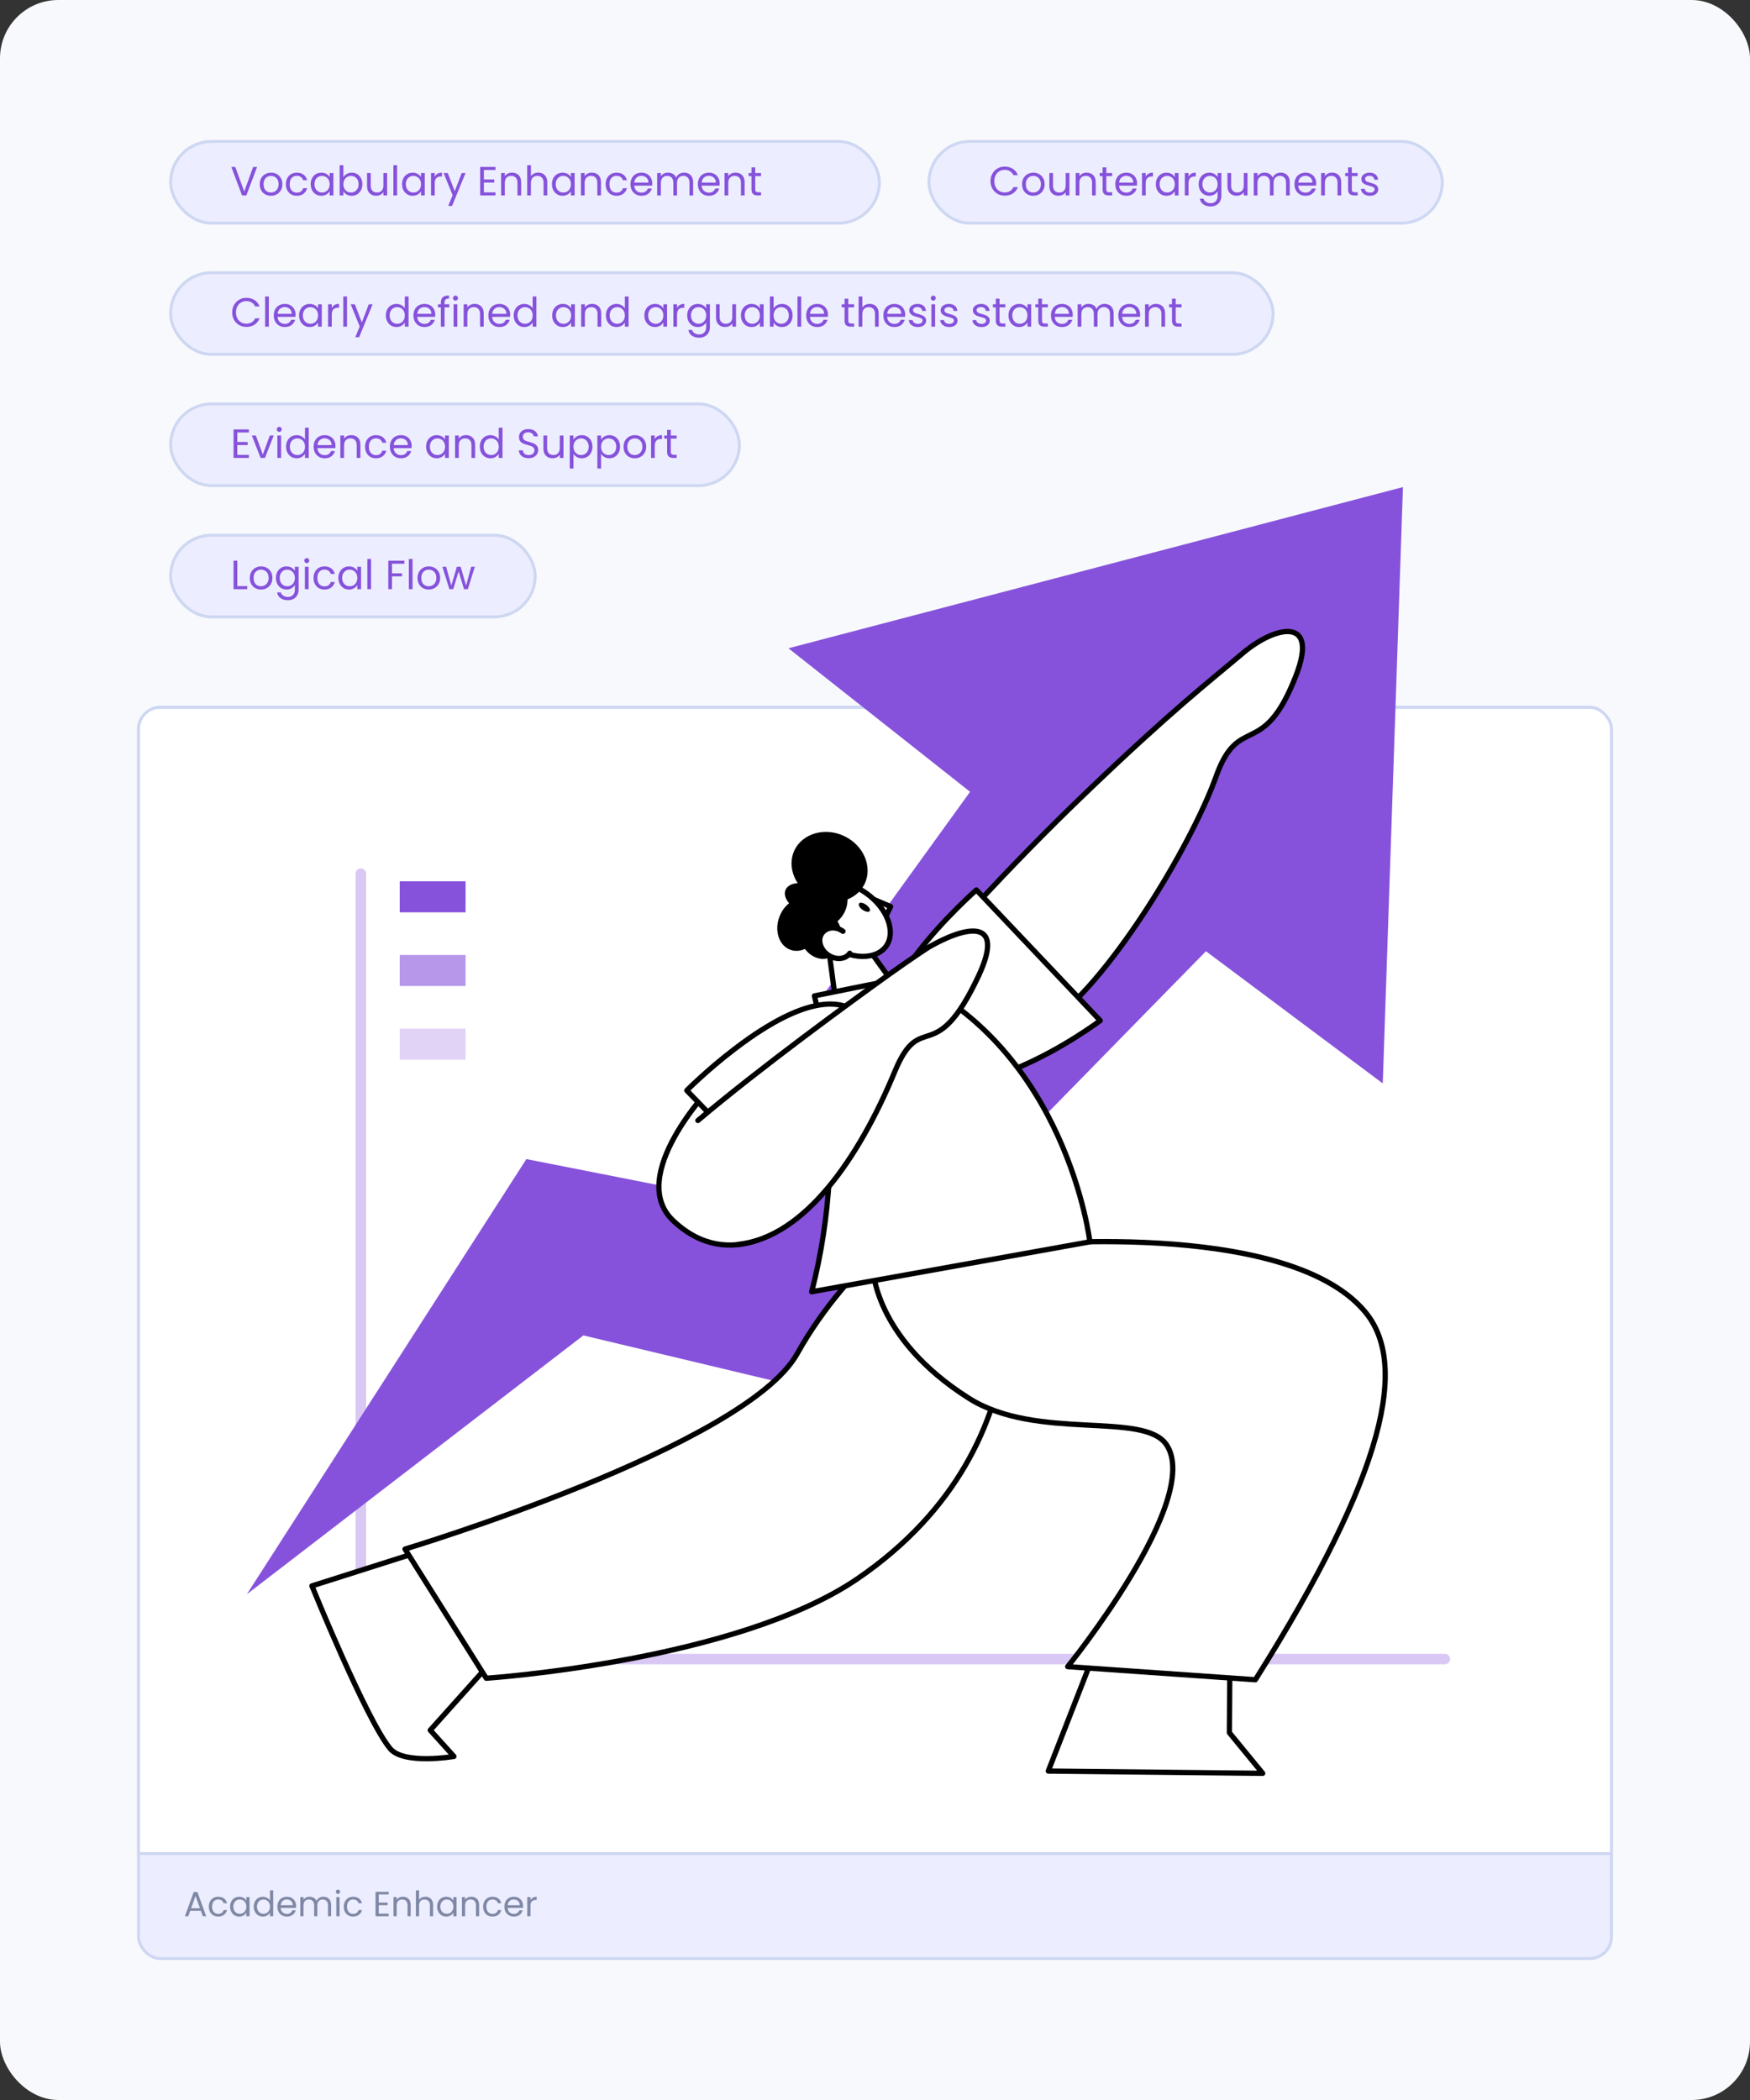 <svg width="600" height="720" viewBox="0 0 600 720" fill="none" xmlns="http://www.w3.org/2000/svg">
<rect x="0" y="0" width="600" height="720" fill="#333333" stroke="none"/>
<rect width="600" height="720" rx="20" fill="#F8F9FC"/>
<g clip-path="url(#clip0_1441_10201)">
<rect x="47" y="242" width="506" height="430" rx="8" fill="#ECEDFF"/>
<rect x="47.5" y="242.5" width="505" height="393" fill="white"/>
<rect x="47.5" y="242.5" width="505" height="393" stroke="#CED7F2"/>
<path d="M68.868 655.14H65.22L64.548 657H63.396L66.42 648.684H67.68L70.692 657H69.54L68.868 655.14ZM68.556 654.252L67.044 650.028L65.532 654.252H68.556ZM71.602 653.7C71.602 653.02 71.738 652.428 72.01 651.924C72.282 651.412 72.658 651.016 73.138 650.736C73.626 650.456 74.182 650.316 74.806 650.316C75.614 650.316 76.278 650.512 76.798 650.904C77.326 651.296 77.674 651.84 77.842 652.536H76.666C76.554 652.136 76.334 651.82 76.006 651.588C75.686 651.356 75.286 651.24 74.806 651.24C74.182 651.24 73.678 651.456 73.294 651.888C72.91 652.312 72.718 652.916 72.718 653.7C72.718 654.492 72.91 655.104 73.294 655.536C73.678 655.968 74.182 656.184 74.806 656.184C75.286 656.184 75.686 656.072 76.006 655.848C76.326 655.624 76.546 655.304 76.666 654.888H77.842C77.666 655.56 77.314 656.1 76.786 656.508C76.258 656.908 75.598 657.108 74.806 657.108C74.182 657.108 73.626 656.968 73.138 656.688C72.658 656.408 72.282 656.012 72.01 655.5C71.738 654.988 71.602 654.388 71.602 653.7ZM78.891 653.688C78.891 653.016 79.027 652.428 79.299 651.924C79.571 651.412 79.943 651.016 80.415 650.736C80.895 650.456 81.427 650.316 82.011 650.316C82.587 650.316 83.087 650.44 83.511 650.688C83.935 650.936 84.251 651.248 84.459 651.624V650.424H85.563V657H84.459V655.776C84.243 656.16 83.919 656.48 83.487 656.736C83.063 656.984 82.567 657.108 81.999 657.108C81.415 657.108 80.887 656.964 80.415 656.676C79.943 656.388 79.571 655.984 79.299 655.464C79.027 654.944 78.891 654.352 78.891 653.688ZM84.459 653.7C84.459 653.204 84.359 652.772 84.159 652.404C83.959 652.036 83.687 651.756 83.343 651.564C83.007 651.364 82.635 651.264 82.227 651.264C81.819 651.264 81.447 651.36 81.111 651.552C80.775 651.744 80.507 652.024 80.307 652.392C80.107 652.76 80.007 653.192 80.007 653.688C80.007 654.192 80.107 654.632 80.307 655.008C80.507 655.376 80.775 655.66 81.111 655.86C81.447 656.052 81.819 656.148 82.227 656.148C82.635 656.148 83.007 656.052 83.343 655.86C83.687 655.66 83.959 655.376 84.159 655.008C84.359 654.632 84.459 654.196 84.459 653.7ZM87 653.688C87 653.016 87.136 652.428 87.408 651.924C87.68 651.412 88.052 651.016 88.524 650.736C89.004 650.456 89.54 650.316 90.132 650.316C90.644 650.316 91.12 650.436 91.56 650.676C92 650.908 92.336 651.216 92.568 651.6V648.12H93.672V657H92.568V655.764C92.352 656.156 92.032 656.48 91.608 656.736C91.184 656.984 90.688 657.108 90.12 657.108C89.536 657.108 89.004 656.964 88.524 656.676C88.052 656.388 87.68 655.984 87.408 655.464C87.136 654.944 87 654.352 87 653.688ZM92.568 653.7C92.568 653.204 92.468 652.772 92.268 652.404C92.068 652.036 91.796 651.756 91.452 651.564C91.116 651.364 90.744 651.264 90.336 651.264C89.928 651.264 89.556 651.36 89.22 651.552C88.884 651.744 88.616 652.024 88.416 652.392C88.216 652.76 88.116 653.192 88.116 653.688C88.116 654.192 88.216 654.632 88.416 655.008C88.616 655.376 88.884 655.66 89.22 655.86C89.556 656.052 89.928 656.148 90.336 656.148C90.744 656.148 91.116 656.052 91.452 655.86C91.796 655.66 92.068 655.376 92.268 655.008C92.468 654.632 92.568 654.196 92.568 653.7ZM101.518 653.46C101.518 653.668 101.506 653.888 101.482 654.12H96.226C96.266 654.768 96.486 655.276 96.886 655.644C97.294 656.004 97.786 656.184 98.362 656.184C98.834 656.184 99.226 656.076 99.538 655.86C99.858 655.636 100.082 655.34 100.21 654.972H101.386C101.21 655.604 100.858 656.12 100.33 656.52C99.802 656.912 99.146 657.108 98.362 657.108C97.738 657.108 97.178 656.968 96.682 656.688C96.194 656.408 95.81 656.012 95.53 655.5C95.25 654.98 95.11 654.38 95.11 653.7C95.11 653.02 95.246 652.424 95.518 651.912C95.79 651.4 96.17 651.008 96.658 650.736C97.154 650.456 97.722 650.316 98.362 650.316C98.986 650.316 99.538 650.452 100.018 650.724C100.498 650.996 100.866 651.372 101.122 651.852C101.386 652.324 101.518 652.86 101.518 653.46ZM100.39 653.232C100.39 652.816 100.298 652.46 100.114 652.164C99.93 651.86 99.678 651.632 99.358 651.48C99.046 651.32 98.698 651.24 98.314 651.24C97.762 651.24 97.29 651.416 96.898 651.768C96.514 652.12 96.294 652.608 96.238 653.232H100.39ZM110.867 650.304C111.379 650.304 111.835 650.412 112.235 650.628C112.635 650.836 112.951 651.152 113.183 651.576C113.415 652 113.531 652.516 113.531 653.124V657H112.451V653.28C112.451 652.624 112.287 652.124 111.959 651.78C111.639 651.428 111.203 651.252 110.651 651.252C110.083 651.252 109.631 651.436 109.295 651.804C108.959 652.164 108.791 652.688 108.791 653.376V657H107.711V653.28C107.711 652.624 107.547 652.124 107.219 651.78C106.899 651.428 106.463 651.252 105.911 651.252C105.343 651.252 104.891 651.436 104.555 651.804C104.219 652.164 104.051 652.688 104.051 653.376V657H102.959V650.424H104.051V651.372C104.267 651.028 104.555 650.764 104.915 650.58C105.283 650.396 105.687 650.304 106.127 650.304C106.679 650.304 107.167 650.428 107.591 650.676C108.015 650.924 108.331 651.288 108.539 651.768C108.723 651.304 109.027 650.944 109.451 650.688C109.875 650.432 110.347 650.304 110.867 650.304ZM115.886 649.356C115.678 649.356 115.502 649.284 115.358 649.14C115.214 648.996 115.142 648.82 115.142 648.612C115.142 648.404 115.214 648.228 115.358 648.084C115.502 647.94 115.678 647.868 115.886 647.868C116.086 647.868 116.254 647.94 116.39 648.084C116.534 648.228 116.606 648.404 116.606 648.612C116.606 648.82 116.534 648.996 116.39 649.14C116.254 649.284 116.086 649.356 115.886 649.356ZM116.414 650.424V657H115.322V650.424H116.414ZM117.868 653.7C117.868 653.02 118.004 652.428 118.276 651.924C118.548 651.412 118.924 651.016 119.404 650.736C119.892 650.456 120.448 650.316 121.072 650.316C121.88 650.316 122.544 650.512 123.064 650.904C123.592 651.296 123.94 651.84 124.108 652.536H122.932C122.82 652.136 122.6 651.82 122.272 651.588C121.952 651.356 121.552 651.24 121.072 651.24C120.448 651.24 119.944 651.456 119.56 651.888C119.176 652.312 118.984 652.916 118.984 653.7C118.984 654.492 119.176 655.104 119.56 655.536C119.944 655.968 120.448 656.184 121.072 656.184C121.552 656.184 121.952 656.072 122.272 655.848C122.592 655.624 122.812 655.304 122.932 654.888H124.108C123.932 655.56 123.58 656.1 123.052 656.508C122.524 656.908 121.864 657.108 121.072 657.108C120.448 657.108 119.892 656.968 119.404 656.688C118.924 656.408 118.548 656.012 118.276 655.5C118.004 654.988 117.868 654.388 117.868 653.7ZM129.856 649.524V652.32H132.904V653.22H129.856V656.1H133.264V657H128.764V648.624H133.264V649.524H129.856ZM138.12 650.304C138.92 650.304 139.568 650.548 140.064 651.036C140.56 651.516 140.808 652.212 140.808 653.124V657H139.728V653.28C139.728 652.624 139.564 652.124 139.236 651.78C138.908 651.428 138.46 651.252 137.892 651.252C137.316 651.252 136.856 651.432 136.512 651.792C136.176 652.152 136.008 652.676 136.008 653.364V657H134.916V650.424H136.008V651.36C136.224 651.024 136.516 650.764 136.884 650.58C137.26 650.396 137.672 650.304 138.12 650.304ZM145.856 650.304C146.352 650.304 146.8 650.412 147.2 650.628C147.6 650.836 147.912 651.152 148.136 651.576C148.368 652 148.484 652.516 148.484 653.124V657H147.404V653.28C147.404 652.624 147.24 652.124 146.912 651.78C146.584 651.428 146.136 651.252 145.568 651.252C144.992 651.252 144.532 651.432 144.188 651.792C143.852 652.152 143.684 652.676 143.684 653.364V657H142.592V648.12H143.684V651.36C143.9 651.024 144.196 650.764 144.572 650.58C144.956 650.396 145.384 650.304 145.856 650.304ZM149.86 653.688C149.86 653.016 149.996 652.428 150.268 651.924C150.54 651.412 150.912 651.016 151.384 650.736C151.864 650.456 152.396 650.316 152.98 650.316C153.556 650.316 154.056 650.44 154.48 650.688C154.904 650.936 155.22 651.248 155.428 651.624V650.424H156.532V657H155.428V655.776C155.212 656.16 154.888 656.48 154.456 656.736C154.032 656.984 153.536 657.108 152.968 657.108C152.384 657.108 151.856 656.964 151.384 656.676C150.912 656.388 150.54 655.984 150.268 655.464C149.996 654.944 149.86 654.352 149.86 653.688ZM155.428 653.7C155.428 653.204 155.328 652.772 155.128 652.404C154.928 652.036 154.656 651.756 154.312 651.564C153.976 651.364 153.604 651.264 153.196 651.264C152.788 651.264 152.416 651.36 152.08 651.552C151.744 651.744 151.476 652.024 151.276 652.392C151.076 652.76 150.976 653.192 150.976 653.688C150.976 654.192 151.076 654.632 151.276 655.008C151.476 655.376 151.744 655.66 152.08 655.86C152.416 656.052 152.788 656.148 153.196 656.148C153.604 656.148 153.976 656.052 154.312 655.86C154.656 655.66 154.928 655.376 155.128 655.008C155.328 654.632 155.428 654.196 155.428 653.7ZM161.581 650.304C162.381 650.304 163.029 650.548 163.525 651.036C164.021 651.516 164.269 652.212 164.269 653.124V657H163.189V653.28C163.189 652.624 163.025 652.124 162.697 651.78C162.369 651.428 161.921 651.252 161.353 651.252C160.777 651.252 160.317 651.432 159.973 651.792C159.637 652.152 159.469 652.676 159.469 653.364V657H158.377V650.424H159.469V651.36C159.685 651.024 159.977 650.764 160.345 650.58C160.721 650.396 161.133 650.304 161.581 650.304ZM165.645 653.7C165.645 653.02 165.781 652.428 166.053 651.924C166.325 651.412 166.701 651.016 167.181 650.736C167.669 650.456 168.225 650.316 168.849 650.316C169.657 650.316 170.321 650.512 170.841 650.904C171.369 651.296 171.717 651.84 171.885 652.536H170.709C170.597 652.136 170.377 651.82 170.049 651.588C169.729 651.356 169.329 651.24 168.849 651.24C168.225 651.24 167.721 651.456 167.337 651.888C166.953 652.312 166.761 652.916 166.761 653.7C166.761 654.492 166.953 655.104 167.337 655.536C167.721 655.968 168.225 656.184 168.849 656.184C169.329 656.184 169.729 656.072 170.049 655.848C170.369 655.624 170.589 655.304 170.709 654.888H171.885C171.709 655.56 171.357 656.1 170.829 656.508C170.301 656.908 169.641 657.108 168.849 657.108C168.225 657.108 167.669 656.968 167.181 656.688C166.701 656.408 166.325 656.012 166.053 655.5C165.781 654.988 165.645 654.388 165.645 653.7ZM179.342 653.46C179.342 653.668 179.33 653.888 179.306 654.12H174.05C174.09 654.768 174.31 655.276 174.71 655.644C175.118 656.004 175.61 656.184 176.186 656.184C176.658 656.184 177.05 656.076 177.362 655.86C177.682 655.636 177.906 655.34 178.034 654.972H179.21C179.034 655.604 178.682 656.12 178.154 656.52C177.626 656.912 176.97 657.108 176.186 657.108C175.562 657.108 175.002 656.968 174.506 656.688C174.018 656.408 173.634 656.012 173.354 655.5C173.074 654.98 172.934 654.38 172.934 653.7C172.934 653.02 173.07 652.424 173.342 651.912C173.614 651.4 173.994 651.008 174.482 650.736C174.978 650.456 175.546 650.316 176.186 650.316C176.81 650.316 177.362 650.452 177.842 650.724C178.322 650.996 178.69 651.372 178.946 651.852C179.21 652.324 179.342 652.86 179.342 653.46ZM178.214 653.232C178.214 652.816 178.122 652.46 177.938 652.164C177.754 651.86 177.502 651.632 177.182 651.48C176.87 651.32 176.522 651.24 176.138 651.24C175.586 651.24 175.114 651.416 174.722 651.768C174.338 652.12 174.118 652.608 174.062 653.232H178.214ZM181.875 651.492C182.067 651.116 182.339 650.824 182.691 650.616C183.051 650.408 183.487 650.304 183.999 650.304V651.432H183.711C182.487 651.432 181.875 652.096 181.875 653.424V657H180.783V650.424H181.875V651.492Z" fill="#7F88A4"/>
</g>
<rect x="47.5" y="242.5" width="505" height="429" rx="7.5" stroke="#CED7F2"/>
<path opacity="0.32" d="M123.727 299.544V568.82H495.363" stroke="#8652DB" stroke-width="3.6" stroke-miterlimit="10" stroke-linecap="round" stroke-linejoin="round"/>
<path fill-rule="evenodd" clip-rule="evenodd" d="M159.624 302.163H137.051V312.801H159.624V302.163Z" fill="#8652DB"/>
<path opacity="0.6" fill-rule="evenodd" clip-rule="evenodd" d="M159.624 327.417H137.051V338.055H159.624V327.417Z" fill="#8652DB"/>
<path opacity="0.25" fill-rule="evenodd" clip-rule="evenodd" d="M159.624 352.673H137.051V363.311H159.624V352.673Z" fill="#8652DB"/>
<path fill-rule="evenodd" clip-rule="evenodd" d="M84.637 546.593L200.011 457.857L268.509 474.203L413.462 326.137L474.09 371.456L481.009 167L270.325 222.265L332.596 271.477L234.001 407.954L180.465 397.403L84.637 546.593Z" fill="#8652DB"/>
<path fill-rule="evenodd" clip-rule="evenodd" d="M151.836 529.469L106.949 543.739C106.949 543.739 125.631 589.75 133.76 599.524C138.431 605.145 155.642 602.205 155.642 602.205L147.512 593.21L175.707 561.729L151.836 529.469Z" fill="white"/>
<path d="M151.836 529.469L106.949 543.739C106.949 543.739 125.631 589.751 133.76 599.524C138.431 605.145 155.642 602.205 155.642 602.205L147.512 593.21L175.707 561.729L151.836 529.469Z" stroke="black" stroke-width="1.8" stroke-miterlimit="10" stroke-linecap="round" stroke-linejoin="round"/>
<path fill-rule="evenodd" clip-rule="evenodd" d="M343.233 420.668C343.233 420.668 363.471 493.836 293.935 541.318C252.248 569.686 166.712 575.394 166.712 575.394L138.863 531.112C138.863 531.112 255.621 495.912 273.351 464.085C291.081 432.257 320.66 412.365 320.66 412.365L343.233 420.668Z" fill="white" stroke="black" stroke-width="1.8" stroke-miterlimit="10" stroke-linecap="round" stroke-linejoin="round"/>
<path fill-rule="evenodd" clip-rule="evenodd" d="M376.275 563.978L359.41 607.221L432.924 608L421.508 594.075L421.681 567.178L376.275 563.978Z" fill="white"/>
<path d="M376.275 563.978L359.41 607.221L432.924 608L421.508 594.075L421.681 567.178L376.275 563.978Z" stroke="black" stroke-width="1.8" stroke-miterlimit="10" stroke-linecap="round" stroke-linejoin="round"/>
<path fill-rule="evenodd" clip-rule="evenodd" d="M347.388 427.067C347.388 427.067 440.362 417.381 467.779 449.467C482.914 467.111 475.649 504.041 430.416 575.912L366.07 571.415C366.07 571.415 412.427 514.16 399.973 495.392C392.275 483.716 355.518 494.181 332.167 479.392C299.388 458.635 299.215 434.419 299.215 434.419" fill="white"/>
<path d="M347.388 427.067C347.388 427.067 440.362 417.381 467.779 449.467C482.914 467.111 475.649 504.041 430.416 575.912L366.07 571.415C366.07 571.415 412.427 514.16 399.973 495.392C392.275 483.716 355.518 494.181 332.167 479.392C299.388 458.635 299.215 434.419 299.215 434.419" stroke="black" stroke-width="1.8" stroke-miterlimit="10" stroke-linecap="round" stroke-linejoin="round"/>
<path fill-rule="evenodd" clip-rule="evenodd" d="M284.336 326.829L287.968 354.332L307.082 338.245L295.406 322.072L284.336 326.829Z" fill="white" stroke="black" stroke-width="1.8" stroke-miterlimit="10" stroke-linecap="round" stroke-linejoin="round"/>
<path fill-rule="evenodd" clip-rule="evenodd" d="M297.656 307.542L305.354 310.829L303.278 315.066L297.656 307.542Z" fill="white" stroke="black" stroke-width="1.8" stroke-miterlimit="10" stroke-linecap="round" stroke-linejoin="round"/>
<path fill-rule="evenodd" clip-rule="evenodd" d="M277.419 305.812C280.879 300.883 289.614 301.056 296.879 306.158C304.144 311.261 307.257 319.391 303.884 324.321C300.425 329.251 291.69 329.078 284.425 323.975C277.073 318.872 273.96 310.742 277.419 305.812Z" fill="white" stroke="black" stroke-width="1.8" stroke-miterlimit="10" stroke-linecap="round" stroke-linejoin="round"/>
<path fill-rule="evenodd" clip-rule="evenodd" d="M289.526 286.699C296.186 289.899 299.213 297.25 296.445 303.045C293.591 308.839 285.98 311.002 279.321 307.802C272.661 304.602 269.634 297.25 272.402 291.456C275.256 285.661 282.953 283.499 289.526 286.699Z" fill="black"/>
<path fill-rule="evenodd" clip-rule="evenodd" d="M296.966 310.223C298.004 310.915 298.523 311.953 298.177 312.385C297.831 312.818 296.793 312.645 295.755 311.953C294.717 311.261 294.198 310.223 294.544 309.791C294.804 309.272 295.928 309.445 296.966 310.223Z" fill="black"/>
<path fill-rule="evenodd" clip-rule="evenodd" d="M267.213 314.374C268.943 309.617 273.526 306.85 277.332 308.32C281.137 309.704 282.867 314.807 281.051 319.563C279.321 324.32 274.737 327.088 270.932 325.618C267.126 324.234 265.397 319.131 267.213 314.374Z" fill="black"/>
<path fill-rule="evenodd" clip-rule="evenodd" d="M272.578 304.342C274.999 299.585 280.707 297.596 285.378 299.931C290.048 302.266 291.951 308.061 289.529 312.818C287.107 317.574 281.399 319.564 276.729 317.229C272.059 314.893 270.156 309.099 272.578 304.342Z" fill="black"/>
<path fill-rule="evenodd" clip-rule="evenodd" d="M269.287 305.207C270.239 302.699 274.39 302.007 278.541 303.65C282.693 305.293 285.201 308.666 284.249 311.088C283.298 313.596 279.147 314.288 274.995 312.645C270.844 311.088 268.336 307.715 269.287 305.207Z" fill="black"/>
<path fill-rule="evenodd" clip-rule="evenodd" d="M278.281 312.127C282 310.743 286.411 313.251 288.054 317.748C289.698 322.246 288.054 327.002 284.335 328.386C280.616 329.77 276.206 327.262 274.562 322.765C272.919 318.354 274.562 313.51 278.281 312.127Z" fill="black"/>
<path fill-rule="evenodd" clip-rule="evenodd" d="M291.34 326.829C289.87 328.991 286.497 329.25 283.816 327.348C281.221 325.532 280.27 322.245 281.74 320.083C283.21 317.921 286.41 317.402 289.005 319.304" fill="white"/>
<path d="M291.34 326.829C289.87 328.991 286.497 329.25 283.816 327.348C281.221 325.532 280.27 322.245 281.74 320.083C283.21 317.921 286.41 317.402 289.005 319.304" stroke="black" stroke-width="1.8" stroke-miterlimit="10" stroke-linecap="round" stroke-linejoin="round"/>
<path fill-rule="evenodd" clip-rule="evenodd" d="M321.523 324.666C321.523 324.666 344.183 298.72 372.465 271.649C401.87 243.454 414.584 233.681 426.346 223.735C437.071 214.74 452.465 210.935 444.249 231.865C432.919 260.838 424.789 244.232 416.919 266.287C408.443 289.984 379.384 338.504 358.108 351.736" fill="white"/>
<path d="M321.523 324.666C321.523 324.666 344.183 298.72 372.465 271.649C401.87 243.454 414.584 233.681 426.346 223.735C437.071 214.74 452.465 210.935 444.249 231.865C432.919 260.838 424.789 244.232 416.919 266.287C408.443 289.984 379.384 338.504 358.108 351.736" stroke="black" stroke-width="1.8" stroke-miterlimit="10" stroke-linecap="round" stroke-linejoin="round"/>
<path fill-rule="evenodd" clip-rule="evenodd" d="M305.007 362.461C325.245 389.099 377.224 349.921 377.224 349.921L334.759 305.12C334.759 305.12 290.736 343.607 305.007 362.461Z" fill="white" stroke="black" stroke-width="1.8" stroke-miterlimit="10" stroke-linecap="round" stroke-linejoin="round"/>
<path fill-rule="evenodd" clip-rule="evenodd" d="M279.229 341.445C279.229 341.445 292.115 390.051 278.277 442.895L373.673 425.77C373.673 425.77 365.889 360.472 310.97 335.045L279.229 341.445Z" fill="white" stroke="black" stroke-width="1.8" stroke-miterlimit="10" stroke-linecap="round" stroke-linejoin="round"/>
<path fill-rule="evenodd" clip-rule="evenodd" d="M243.771 372.754C243.771 372.754 214.625 403.197 230.798 418.506C250.863 437.447 271.62 418.333 271.62 418.333" fill="white"/>
<path d="M243.771 372.754C243.771 372.754 214.625 403.197 230.798 418.506C250.863 437.447 271.62 418.333 271.62 418.333" stroke="black" stroke-width="1.8" stroke-miterlimit="10" stroke-linecap="round" stroke-linejoin="round"/>
<path fill-rule="evenodd" clip-rule="evenodd" d="M294.54 347.672C319.881 369.553 275.772 415.478 275.772 415.478L235.469 373.878C235.469 373.878 242.388 366.872 251.815 359.694C265.307 349.315 283.988 338.591 294.54 347.672Z" fill="white" stroke="black" stroke-width="1.8" stroke-miterlimit="10" stroke-linecap="round" stroke-linejoin="round"/>
<path fill-rule="evenodd" clip-rule="evenodd" d="M239.277 384.17C260.553 366.181 291.862 343.348 304.921 334.007C312.446 328.645 317.462 325.358 318.413 324.753C330.522 317.748 345.051 314.115 335.538 334.526C320.403 366.786 315.819 345.683 306.824 367.305C294.629 396.797 275.948 424.214 253.115 426.635" fill="white"/>
<path d="M239.277 384.17C260.553 366.181 291.862 343.348 304.921 334.007C312.446 328.645 317.462 325.358 318.413 324.753C330.522 317.748 345.051 314.115 335.538 334.526C320.403 366.786 315.819 345.683 306.824 367.305C294.629 396.797 275.948 424.214 253.115 426.635" stroke="black" stroke-width="1.8" stroke-miterlimit="10" stroke-linecap="round" stroke-linejoin="round"/>
<rect x="58.5" y="48.5" width="243" height="28" rx="14" fill="#ECEDFF"/>
<rect x="58.5" y="48.5" width="243" height="28" rx="14" stroke="#CED7F2"/>
<path d="M88.142 57.242L84.46 67H82.99L79.308 57.242H80.666L83.732 65.656L86.798 57.242H88.142ZM92.885 67.126C92.166 67.126 91.513 66.963 90.925 66.636C90.346 66.309 89.889 65.847 89.553 65.25C89.226 64.643 89.063 63.943 89.063 63.15C89.063 62.366 89.231 61.675 89.567 61.078C89.912 60.471 90.379 60.009 90.967 59.692C91.555 59.365 92.213 59.202 92.941 59.202C93.669 59.202 94.327 59.365 94.915 59.692C95.503 60.009 95.965 60.467 96.301 61.064C96.646 61.661 96.819 62.357 96.819 63.15C96.819 63.943 96.642 64.643 96.287 65.25C95.942 65.847 95.47 66.309 94.873 66.636C94.276 66.963 93.613 67.126 92.885 67.126ZM92.885 66.006C93.342 66.006 93.772 65.899 94.173 65.684C94.574 65.469 94.896 65.147 95.139 64.718C95.391 64.289 95.517 63.766 95.517 63.15C95.517 62.534 95.396 62.011 95.153 61.582C94.91 61.153 94.593 60.835 94.201 60.63C93.809 60.415 93.384 60.308 92.927 60.308C92.46 60.308 92.031 60.415 91.639 60.63C91.256 60.835 90.948 61.153 90.715 61.582C90.482 62.011 90.365 62.534 90.365 63.15C90.365 63.775 90.477 64.303 90.701 64.732C90.934 65.161 91.242 65.483 91.625 65.698C92.008 65.903 92.428 66.006 92.885 66.006ZM98.018 63.15C98.018 62.357 98.177 61.666 98.494 61.078C98.811 60.481 99.25 60.019 99.81 59.692C100.379 59.365 101.028 59.202 101.756 59.202C102.699 59.202 103.473 59.431 104.08 59.888C104.696 60.345 105.102 60.98 105.298 61.792H103.926C103.795 61.325 103.539 60.957 103.156 60.686C102.783 60.415 102.316 60.28 101.756 60.28C101.028 60.28 100.44 60.532 99.992 61.036C99.544 61.531 99.32 62.235 99.32 63.15C99.32 64.074 99.544 64.788 99.992 65.292C100.44 65.796 101.028 66.048 101.756 66.048C102.316 66.048 102.783 65.917 103.156 65.656C103.529 65.395 103.786 65.021 103.926 64.536H105.298C105.093 65.32 104.682 65.95 104.066 66.426C103.45 66.893 102.68 67.126 101.756 67.126C101.028 67.126 100.379 66.963 99.81 66.636C99.25 66.309 98.811 65.847 98.494 65.25C98.177 64.653 98.018 63.953 98.018 63.15ZM106.522 63.136C106.522 62.352 106.681 61.666 106.998 61.078C107.315 60.481 107.749 60.019 108.3 59.692C108.86 59.365 109.481 59.202 110.162 59.202C110.834 59.202 111.417 59.347 111.912 59.636C112.407 59.925 112.775 60.289 113.018 60.728V59.328H114.306V67H113.018V65.572C112.766 66.02 112.388 66.393 111.884 66.692C111.389 66.981 110.811 67.126 110.148 67.126C109.467 67.126 108.851 66.958 108.3 66.622C107.749 66.286 107.315 65.815 106.998 65.208C106.681 64.601 106.522 63.911 106.522 63.136ZM113.018 63.15C113.018 62.571 112.901 62.067 112.668 61.638C112.435 61.209 112.117 60.882 111.716 60.658C111.324 60.425 110.89 60.308 110.414 60.308C109.938 60.308 109.504 60.42 109.112 60.644C108.72 60.868 108.407 61.195 108.174 61.624C107.941 62.053 107.824 62.557 107.824 63.136C107.824 63.724 107.941 64.237 108.174 64.676C108.407 65.105 108.72 65.437 109.112 65.67C109.504 65.894 109.938 66.006 110.414 66.006C110.89 66.006 111.324 65.894 111.716 65.67C112.117 65.437 112.435 65.105 112.668 64.676C112.901 64.237 113.018 63.729 113.018 63.15ZM117.733 60.756C117.994 60.299 118.377 59.925 118.881 59.636C119.385 59.347 119.959 59.202 120.603 59.202C121.294 59.202 121.914 59.365 122.465 59.692C123.016 60.019 123.45 60.481 123.767 61.078C124.084 61.666 124.243 62.352 124.243 63.136C124.243 63.911 124.084 64.601 123.767 65.208C123.45 65.815 123.011 66.286 122.451 66.622C121.9 66.958 121.284 67.126 120.603 67.126C119.94 67.126 119.357 66.981 118.853 66.692C118.358 66.403 117.985 66.034 117.733 65.586V67H116.459V56.64H117.733V60.756ZM122.941 63.136C122.941 62.557 122.824 62.053 122.591 61.624C122.358 61.195 122.04 60.868 121.639 60.644C121.247 60.42 120.813 60.308 120.337 60.308C119.87 60.308 119.436 60.425 119.035 60.658C118.643 60.882 118.326 61.213 118.083 61.652C117.85 62.081 117.733 62.581 117.733 63.15C117.733 63.729 117.85 64.237 118.083 64.676C118.326 65.105 118.643 65.437 119.035 65.67C119.436 65.894 119.87 66.006 120.337 66.006C120.813 66.006 121.247 65.894 121.639 65.67C122.04 65.437 122.358 65.105 122.591 64.676C122.824 64.237 122.941 63.724 122.941 63.136ZM132.724 59.328V67H131.45V65.866C131.207 66.258 130.866 66.566 130.428 66.79C129.998 67.005 129.522 67.112 129 67.112C128.402 67.112 127.866 66.991 127.39 66.748C126.914 66.496 126.536 66.123 126.256 65.628C125.985 65.133 125.85 64.531 125.85 63.822V59.328H127.11V63.654C127.11 64.41 127.301 64.993 127.684 65.404C128.066 65.805 128.589 66.006 129.252 66.006C129.933 66.006 130.47 65.796 130.862 65.376C131.254 64.956 131.45 64.345 131.45 63.542V59.328H132.724ZM136.149 56.64V67H134.875V56.64H136.149ZM137.844 63.136C137.844 62.352 138.003 61.666 138.32 61.078C138.638 60.481 139.072 60.019 139.622 59.692C140.182 59.365 140.803 59.202 141.484 59.202C142.156 59.202 142.74 59.347 143.234 59.636C143.729 59.925 144.098 60.289 144.34 60.728V59.328H145.628V67H144.34V65.572C144.088 66.02 143.71 66.393 143.206 66.692C142.712 66.981 142.133 67.126 141.47 67.126C140.789 67.126 140.173 66.958 139.622 66.622C139.072 66.286 138.638 65.815 138.32 65.208C138.003 64.601 137.844 63.911 137.844 63.136ZM144.34 63.15C144.34 62.571 144.224 62.067 143.99 61.638C143.757 61.209 143.44 60.882 143.038 60.658C142.646 60.425 142.212 60.308 141.736 60.308C141.26 60.308 140.826 60.42 140.434 60.644C140.042 60.868 139.73 61.195 139.496 61.624C139.263 62.053 139.146 62.557 139.146 63.136C139.146 63.724 139.263 64.237 139.496 64.676C139.73 65.105 140.042 65.437 140.434 65.67C140.826 65.894 141.26 66.006 141.736 66.006C142.212 66.006 142.646 65.894 143.038 65.67C143.44 65.437 143.757 65.105 143.99 64.676C144.224 64.237 144.34 63.729 144.34 63.15ZM149.055 60.574C149.279 60.135 149.596 59.795 150.007 59.552C150.427 59.309 150.936 59.188 151.533 59.188V60.504H151.197C149.769 60.504 149.055 61.279 149.055 62.828V67H147.781V59.328H149.055V60.574ZM159.612 59.328L154.992 70.612H153.676L155.188 66.916L152.094 59.328H153.508L155.916 65.544L158.296 59.328H159.612ZM165.899 58.278V61.54H169.455V62.59H165.899V65.95H169.875V67H164.625V57.228H169.875V58.278H165.899ZM175.541 59.188C176.474 59.188 177.23 59.473 177.809 60.042C178.387 60.602 178.677 61.414 178.677 62.478V67H177.417V62.66C177.417 61.895 177.225 61.311 176.843 60.91C176.46 60.499 175.937 60.294 175.275 60.294C174.603 60.294 174.066 60.504 173.665 60.924C173.273 61.344 173.077 61.955 173.077 62.758V67H171.803V59.328H173.077V60.42C173.329 60.028 173.669 59.725 174.099 59.51C174.537 59.295 175.018 59.188 175.541 59.188ZM184.566 59.188C185.144 59.188 185.667 59.314 186.134 59.566C186.6 59.809 186.964 60.177 187.226 60.672C187.496 61.167 187.632 61.769 187.632 62.478V67H186.372V62.66C186.372 61.895 186.18 61.311 185.798 60.91C185.415 60.499 184.892 60.294 184.23 60.294C183.558 60.294 183.021 60.504 182.62 60.924C182.228 61.344 182.032 61.955 182.032 62.758V67H180.758V56.64H182.032V60.42C182.284 60.028 182.629 59.725 183.068 59.51C183.516 59.295 184.015 59.188 184.566 59.188ZM189.237 63.136C189.237 62.352 189.395 61.666 189.713 61.078C190.03 60.481 190.464 60.019 191.015 59.692C191.575 59.365 192.195 59.202 192.877 59.202C193.549 59.202 194.132 59.347 194.627 59.636C195.121 59.925 195.49 60.289 195.733 60.728V59.328H197.021V67H195.733V65.572C195.481 66.02 195.103 66.393 194.599 66.692C194.104 66.981 193.525 67.126 192.863 67.126C192.181 67.126 191.565 66.958 191.015 66.622C190.464 66.286 190.03 65.815 189.713 65.208C189.395 64.601 189.237 63.911 189.237 63.136ZM195.733 63.15C195.733 62.571 195.616 62.067 195.383 61.638C195.149 61.209 194.832 60.882 194.431 60.658C194.039 60.425 193.605 60.308 193.129 60.308C192.653 60.308 192.219 60.42 191.827 60.644C191.435 60.868 191.122 61.195 190.889 61.624C190.655 62.053 190.539 62.557 190.539 63.136C190.539 63.724 190.655 64.237 190.889 64.676C191.122 65.105 191.435 65.437 191.827 65.67C192.219 65.894 192.653 66.006 193.129 66.006C193.605 66.006 194.039 65.894 194.431 65.67C194.832 65.437 195.149 65.105 195.383 64.676C195.616 64.237 195.733 63.729 195.733 63.15ZM202.912 59.188C203.845 59.188 204.601 59.473 205.18 60.042C205.758 60.602 206.048 61.414 206.048 62.478V67H204.788V62.66C204.788 61.895 204.596 61.311 204.214 60.91C203.831 60.499 203.308 60.294 202.646 60.294C201.974 60.294 201.437 60.504 201.036 60.924C200.644 61.344 200.448 61.955 200.448 62.758V67H199.174V59.328H200.448V60.42C200.7 60.028 201.04 59.725 201.47 59.51C201.908 59.295 202.389 59.188 202.912 59.188ZM207.653 63.15C207.653 62.357 207.811 61.666 208.129 61.078C208.446 60.481 208.885 60.019 209.445 59.692C210.014 59.365 210.663 59.202 211.391 59.202C212.333 59.202 213.108 59.431 213.715 59.888C214.331 60.345 214.737 60.98 214.933 61.792H213.561C213.43 61.325 213.173 60.957 212.791 60.686C212.417 60.415 211.951 60.28 211.391 60.28C210.663 60.28 210.075 60.532 209.627 61.036C209.179 61.531 208.955 62.235 208.955 63.15C208.955 64.074 209.179 64.788 209.627 65.292C210.075 65.796 210.663 66.048 211.391 66.048C211.951 66.048 212.417 65.917 212.791 65.656C213.164 65.395 213.421 65.021 213.561 64.536H214.933C214.727 65.32 214.317 65.95 213.701 66.426C213.085 66.893 212.315 67.126 211.391 67.126C210.663 67.126 210.014 66.963 209.445 66.636C208.885 66.309 208.446 65.847 208.129 65.25C207.811 64.653 207.653 63.953 207.653 63.15ZM223.633 62.87C223.633 63.113 223.619 63.369 223.591 63.64H217.459C217.505 64.396 217.762 64.989 218.229 65.418C218.705 65.838 219.279 66.048 219.951 66.048C220.501 66.048 220.959 65.922 221.323 65.67C221.696 65.409 221.957 65.063 222.107 64.634H223.479C223.273 65.371 222.863 65.973 222.247 66.44C221.631 66.897 220.865 67.126 219.951 67.126C219.223 67.126 218.569 66.963 217.991 66.636C217.421 66.309 216.973 65.847 216.647 65.25C216.32 64.643 216.157 63.943 216.157 63.15C216.157 62.357 216.315 61.661 216.633 61.064C216.95 60.467 217.393 60.009 217.963 59.692C218.541 59.365 219.204 59.202 219.951 59.202C220.679 59.202 221.323 59.361 221.883 59.678C222.443 59.995 222.872 60.434 223.171 60.994C223.479 61.545 223.633 62.17 223.633 62.87ZM222.317 62.604C222.317 62.119 222.209 61.703 221.995 61.358C221.78 61.003 221.486 60.737 221.113 60.56C220.749 60.373 220.343 60.28 219.895 60.28C219.251 60.28 218.7 60.485 218.243 60.896C217.795 61.307 217.538 61.876 217.473 62.604H222.317ZM234.54 59.188C235.138 59.188 235.67 59.314 236.136 59.566C236.603 59.809 236.972 60.177 237.242 60.672C237.513 61.167 237.648 61.769 237.648 62.478V67H236.388V62.66C236.388 61.895 236.197 61.311 235.814 60.91C235.441 60.499 234.932 60.294 234.288 60.294C233.626 60.294 233.098 60.509 232.706 60.938C232.314 61.358 232.118 61.969 232.118 62.772V67H230.858V62.66C230.858 61.895 230.667 61.311 230.284 60.91C229.911 60.499 229.402 60.294 228.758 60.294C228.096 60.294 227.568 60.509 227.176 60.938C226.784 61.358 226.588 61.969 226.588 62.772V67H225.314V59.328H226.588V60.434C226.84 60.033 227.176 59.725 227.596 59.51C228.026 59.295 228.497 59.188 229.01 59.188C229.654 59.188 230.224 59.333 230.718 59.622C231.213 59.911 231.582 60.336 231.824 60.896C232.039 60.355 232.394 59.935 232.888 59.636C233.383 59.337 233.934 59.188 234.54 59.188ZM246.738 62.87C246.738 63.113 246.724 63.369 246.696 63.64H240.564C240.611 64.396 240.867 64.989 241.334 65.418C241.81 65.838 242.384 66.048 243.056 66.048C243.607 66.048 244.064 65.922 244.428 65.67C244.801 65.409 245.063 65.063 245.212 64.634H246.584C246.379 65.371 245.968 65.973 245.352 66.44C244.736 66.897 243.971 67.126 243.056 67.126C242.328 67.126 241.675 66.963 241.096 66.636C240.527 66.309 240.079 65.847 239.752 65.25C239.425 64.643 239.262 63.943 239.262 63.15C239.262 62.357 239.421 61.661 239.738 61.064C240.055 60.467 240.499 60.009 241.068 59.692C241.647 59.365 242.309 59.202 243.056 59.202C243.784 59.202 244.428 59.361 244.988 59.678C245.548 59.995 245.977 60.434 246.276 60.994C246.584 61.545 246.738 62.17 246.738 62.87ZM245.422 62.604C245.422 62.119 245.315 61.703 245.1 61.358C244.885 61.003 244.591 60.737 244.218 60.56C243.854 60.373 243.448 60.28 243 60.28C242.356 60.28 241.805 60.485 241.348 60.896C240.9 61.307 240.643 61.876 240.578 62.604H245.422ZM252.158 59.188C253.091 59.188 253.847 59.473 254.426 60.042C255.004 60.602 255.294 61.414 255.294 62.478V67H254.034V62.66C254.034 61.895 253.842 61.311 253.46 60.91C253.077 60.499 252.554 60.294 251.892 60.294C251.22 60.294 250.683 60.504 250.282 60.924C249.89 61.344 249.694 61.955 249.694 62.758V67H248.42V59.328H249.694V60.42C249.946 60.028 250.286 59.725 250.716 59.51C251.154 59.295 251.635 59.188 252.158 59.188ZM258.929 60.378V64.9C258.929 65.273 259.008 65.539 259.167 65.698C259.326 65.847 259.601 65.922 259.993 65.922H260.931V67H259.783C259.074 67 258.542 66.837 258.187 66.51C257.832 66.183 257.655 65.647 257.655 64.9V60.378H256.661V59.328H257.655V57.396H258.929V59.328H260.931V60.378H258.929Z" fill="#8652DB"/>
<rect x="58.5" y="183.5" width="125" height="28" rx="14" fill="#ECEDFF"/>
<rect x="58.5" y="183.5" width="125" height="28" rx="14" stroke="#CED7F2"/>
<path d="M81.352 200.964H84.768V202H80.078V192.242H81.352V200.964ZM89.467 202.126C88.748 202.126 88.095 201.963 87.507 201.636C86.928 201.309 86.471 200.847 86.135 200.25C85.808 199.643 85.645 198.943 85.645 198.15C85.645 197.366 85.813 196.675 86.149 196.078C86.494 195.471 86.961 195.009 87.549 194.692C88.137 194.365 88.795 194.202 89.523 194.202C90.251 194.202 90.909 194.365 91.497 194.692C92.085 195.009 92.547 195.467 92.883 196.064C93.228 196.661 93.401 197.357 93.401 198.15C93.401 198.943 93.224 199.643 92.869 200.25C92.524 200.847 92.052 201.309 91.455 201.636C90.858 201.963 90.195 202.126 89.467 202.126ZM89.467 201.006C89.924 201.006 90.354 200.899 90.755 200.684C91.156 200.469 91.478 200.147 91.721 199.718C91.973 199.289 92.099 198.766 92.099 198.15C92.099 197.534 91.978 197.011 91.735 196.582C91.492 196.153 91.175 195.835 90.783 195.63C90.391 195.415 89.966 195.308 89.509 195.308C89.042 195.308 88.613 195.415 88.221 195.63C87.838 195.835 87.53 196.153 87.297 196.582C87.064 197.011 86.947 197.534 86.947 198.15C86.947 198.775 87.059 199.303 87.283 199.732C87.516 200.161 87.824 200.483 88.207 200.698C88.59 200.903 89.01 201.006 89.467 201.006ZM98.24 194.202C98.903 194.202 99.481 194.347 99.976 194.636C100.48 194.925 100.853 195.289 101.096 195.728V194.328H102.384V202.168C102.384 202.868 102.235 203.489 101.936 204.03C101.637 204.581 101.208 205.01 100.648 205.318C100.097 205.626 99.453 205.78 98.716 205.78C97.708 205.78 96.868 205.542 96.196 205.066C95.524 204.59 95.127 203.941 95.006 203.12H96.266C96.406 203.587 96.695 203.96 97.134 204.24C97.573 204.529 98.1 204.674 98.716 204.674C99.416 204.674 99.985 204.455 100.424 204.016C100.872 203.577 101.096 202.961 101.096 202.168V200.558C100.844 201.006 100.471 201.379 99.976 201.678C99.481 201.977 98.903 202.126 98.24 202.126C97.559 202.126 96.938 201.958 96.378 201.622C95.827 201.286 95.393 200.815 95.076 200.208C94.759 199.601 94.6 198.911 94.6 198.136C94.6 197.352 94.759 196.666 95.076 196.078C95.393 195.481 95.827 195.019 96.378 194.692C96.938 194.365 97.559 194.202 98.24 194.202ZM101.096 198.15C101.096 197.571 100.979 197.067 100.746 196.638C100.513 196.209 100.195 195.882 99.794 195.658C99.402 195.425 98.968 195.308 98.492 195.308C98.016 195.308 97.582 195.42 97.19 195.644C96.798 195.868 96.485 196.195 96.252 196.624C96.019 197.053 95.902 197.557 95.902 198.136C95.902 198.724 96.019 199.237 96.252 199.676C96.485 200.105 96.798 200.437 97.19 200.67C97.582 200.894 98.016 201.006 98.492 201.006C98.968 201.006 99.402 200.894 99.794 200.67C100.195 200.437 100.513 200.105 100.746 199.676C100.979 199.237 101.096 198.729 101.096 198.15ZM105.195 193.082C104.952 193.082 104.747 192.998 104.579 192.83C104.411 192.662 104.327 192.457 104.327 192.214C104.327 191.971 104.411 191.766 104.579 191.598C104.747 191.43 104.952 191.346 105.195 191.346C105.428 191.346 105.624 191.43 105.783 191.598C105.951 191.766 106.035 191.971 106.035 192.214C106.035 192.457 105.951 192.662 105.783 192.83C105.624 192.998 105.428 193.082 105.195 193.082ZM105.811 194.328V202H104.537V194.328H105.811ZM107.506 198.15C107.506 197.357 107.665 196.666 107.982 196.078C108.3 195.481 108.738 195.019 109.298 194.692C109.868 194.365 110.516 194.202 111.244 194.202C112.187 194.202 112.962 194.431 113.568 194.888C114.184 195.345 114.59 195.98 114.786 196.792H113.414C113.284 196.325 113.027 195.957 112.644 195.686C112.271 195.415 111.804 195.28 111.244 195.28C110.516 195.28 109.928 195.532 109.48 196.036C109.032 196.531 108.808 197.235 108.808 198.15C108.808 199.074 109.032 199.788 109.48 200.292C109.928 200.796 110.516 201.048 111.244 201.048C111.804 201.048 112.271 200.917 112.644 200.656C113.018 200.395 113.274 200.021 113.414 199.536H114.786C114.581 200.32 114.17 200.95 113.554 201.426C112.938 201.893 112.168 202.126 111.244 202.126C110.516 202.126 109.868 201.963 109.298 201.636C108.738 201.309 108.3 200.847 107.982 200.25C107.665 199.653 107.506 198.953 107.506 198.15ZM116.01 198.136C116.01 197.352 116.169 196.666 116.486 196.078C116.804 195.481 117.238 195.019 117.788 194.692C118.348 194.365 118.969 194.202 119.65 194.202C120.322 194.202 120.906 194.347 121.4 194.636C121.895 194.925 122.264 195.289 122.506 195.728V194.328H123.794V202H122.506V200.572C122.254 201.02 121.876 201.393 121.372 201.692C120.878 201.981 120.299 202.126 119.636 202.126C118.955 202.126 118.339 201.958 117.788 201.622C117.238 201.286 116.804 200.815 116.486 200.208C116.169 199.601 116.01 198.911 116.01 198.136ZM122.506 198.15C122.506 197.571 122.39 197.067 122.156 196.638C121.923 196.209 121.606 195.882 121.204 195.658C120.812 195.425 120.378 195.308 119.902 195.308C119.426 195.308 118.992 195.42 118.6 195.644C118.208 195.868 117.896 196.195 117.662 196.624C117.429 197.053 117.312 197.557 117.312 198.136C117.312 198.724 117.429 199.237 117.662 199.676C117.896 200.105 118.208 200.437 118.6 200.67C118.992 200.894 119.426 201.006 119.902 201.006C120.378 201.006 120.812 200.894 121.204 200.67C121.606 200.437 121.923 200.105 122.156 199.676C122.39 199.237 122.506 198.729 122.506 198.15ZM127.221 191.64V202H125.947V191.64H127.221ZM138.641 192.242V193.278H134.399V196.568H137.843V197.604H134.399V202H133.125V192.242H138.641ZM141.454 191.64V202H140.18V191.64H141.454ZM146.971 202.126C146.252 202.126 145.599 201.963 145.011 201.636C144.432 201.309 143.975 200.847 143.639 200.25C143.312 199.643 143.149 198.943 143.149 198.15C143.149 197.366 143.317 196.675 143.653 196.078C143.998 195.471 144.465 195.009 145.053 194.692C145.641 194.365 146.299 194.202 147.027 194.202C147.755 194.202 148.413 194.365 149.001 194.692C149.589 195.009 150.051 195.467 150.387 196.064C150.732 196.661 150.905 197.357 150.905 198.15C150.905 198.943 150.728 199.643 150.373 200.25C150.028 200.847 149.556 201.309 148.959 201.636C148.362 201.963 147.699 202.126 146.971 202.126ZM146.971 201.006C147.428 201.006 147.858 200.899 148.259 200.684C148.66 200.469 148.982 200.147 149.225 199.718C149.477 199.289 149.603 198.766 149.603 198.15C149.603 197.534 149.482 197.011 149.239 196.582C148.996 196.153 148.679 195.835 148.287 195.63C147.895 195.415 147.47 195.308 147.013 195.308C146.546 195.308 146.117 195.415 145.725 195.63C145.342 195.835 145.034 196.153 144.801 196.582C144.568 197.011 144.451 197.534 144.451 198.15C144.451 198.775 144.563 199.303 144.787 199.732C145.02 200.161 145.328 200.483 145.711 200.698C146.094 200.903 146.514 201.006 146.971 201.006ZM162.8 194.328L160.406 202H159.09L157.242 195.91L155.394 202H154.078L151.67 194.328H152.972L154.736 200.768L156.64 194.328H157.942L159.804 200.782L161.54 194.328H162.8Z" fill="#8652DB"/>
<rect x="58.5" y="93.5" width="378" height="28" rx="14" fill="#ECEDFF"/>
<rect x="58.5" y="93.5" width="378" height="28" rx="14" stroke="#CED7F2"/>
<path d="M79.602 107.114C79.602 106.162 79.817 105.308 80.246 104.552C80.675 103.787 81.259 103.189 81.996 102.76C82.743 102.331 83.569 102.116 84.474 102.116C85.538 102.116 86.467 102.373 87.26 102.886C88.053 103.399 88.632 104.127 88.996 105.07H87.47C87.199 104.482 86.807 104.029 86.294 103.712C85.79 103.395 85.183 103.236 84.474 103.236C83.793 103.236 83.181 103.395 82.64 103.712C82.099 104.029 81.674 104.482 81.366 105.07C81.058 105.649 80.904 106.33 80.904 107.114C80.904 107.889 81.058 108.57 81.366 109.158C81.674 109.737 82.099 110.185 82.64 110.502C83.181 110.819 83.793 110.978 84.474 110.978C85.183 110.978 85.79 110.824 86.294 110.516C86.807 110.199 87.199 109.746 87.47 109.158H88.996C88.632 110.091 88.053 110.815 87.26 111.328C86.467 111.832 85.538 112.084 84.474 112.084C83.569 112.084 82.743 111.874 81.996 111.454C81.259 111.025 80.675 110.432 80.246 109.676C79.817 108.92 79.602 108.066 79.602 107.114ZM92.166 101.64V112H90.892V101.64H92.166ZM101.338 107.87C101.338 108.113 101.324 108.369 101.296 108.64H95.164C95.21 109.396 95.467 109.989 95.934 110.418C96.41 110.838 96.984 111.048 97.656 111.048C98.206 111.048 98.664 110.922 99.028 110.67C99.401 110.409 99.662 110.063 99.812 109.634H101.184C100.978 110.371 100.568 110.973 99.952 111.44C99.336 111.897 98.57 112.126 97.656 112.126C96.928 112.126 96.274 111.963 95.696 111.636C95.126 111.309 94.678 110.847 94.352 110.25C94.025 109.643 93.862 108.943 93.862 108.15C93.862 107.357 94.02 106.661 94.338 106.064C94.655 105.467 95.098 105.009 95.668 104.692C96.246 104.365 96.909 104.202 97.656 104.202C98.384 104.202 99.028 104.361 99.588 104.678C100.148 104.995 100.577 105.434 100.876 105.994C101.184 106.545 101.338 107.17 101.338 107.87ZM100.022 107.604C100.022 107.119 99.914 106.703 99.7 106.358C99.485 106.003 99.191 105.737 98.818 105.56C98.454 105.373 98.048 105.28 97.6 105.28C96.956 105.28 96.405 105.485 95.948 105.896C95.5 106.307 95.243 106.876 95.178 107.604H100.022ZM102.543 108.136C102.543 107.352 102.702 106.666 103.019 106.078C103.337 105.481 103.771 105.019 104.321 104.692C104.881 104.365 105.502 104.202 106.183 104.202C106.855 104.202 107.439 104.347 107.933 104.636C108.428 104.925 108.797 105.289 109.039 105.728V104.328H110.327V112H109.039V110.572C108.787 111.02 108.409 111.393 107.905 111.692C107.411 111.981 106.832 112.126 106.169 112.126C105.488 112.126 104.872 111.958 104.321 111.622C103.771 111.286 103.337 110.815 103.019 110.208C102.702 109.601 102.543 108.911 102.543 108.136ZM109.039 108.15C109.039 107.571 108.923 107.067 108.689 106.638C108.456 106.209 108.139 105.882 107.737 105.658C107.345 105.425 106.911 105.308 106.435 105.308C105.959 105.308 105.525 105.42 105.133 105.644C104.741 105.868 104.429 106.195 104.195 106.624C103.962 107.053 103.845 107.557 103.845 108.136C103.845 108.724 103.962 109.237 104.195 109.676C104.429 110.105 104.741 110.437 105.133 110.67C105.525 110.894 105.959 111.006 106.435 111.006C106.911 111.006 107.345 110.894 107.737 110.67C108.139 110.437 108.456 110.105 108.689 109.676C108.923 109.237 109.039 108.729 109.039 108.15ZM113.754 105.574C113.978 105.135 114.296 104.795 114.706 104.552C115.126 104.309 115.635 104.188 116.232 104.188V105.504H115.896C114.468 105.504 113.754 106.279 113.754 107.828V112H112.48V104.328H113.754V105.574ZM118.977 101.64V112H117.703V101.64H118.977ZM127.756 104.328L123.136 115.612H121.82L123.332 111.916L120.238 104.328H121.652L124.06 110.544L126.44 104.328H127.756ZM132.293 108.136C132.293 107.352 132.452 106.666 132.769 106.078C133.087 105.481 133.521 105.019 134.071 104.692C134.631 104.365 135.257 104.202 135.947 104.202C136.545 104.202 137.1 104.342 137.613 104.622C138.127 104.893 138.519 105.252 138.789 105.7V101.64H140.077V112H138.789V110.558C138.537 111.015 138.164 111.393 137.669 111.692C137.175 111.981 136.596 112.126 135.933 112.126C135.252 112.126 134.631 111.958 134.071 111.622C133.521 111.286 133.087 110.815 132.769 110.208C132.452 109.601 132.293 108.911 132.293 108.136ZM138.789 108.15C138.789 107.571 138.673 107.067 138.439 106.638C138.206 106.209 137.889 105.882 137.487 105.658C137.095 105.425 136.661 105.308 136.185 105.308C135.709 105.308 135.275 105.42 134.883 105.644C134.491 105.868 134.179 106.195 133.945 106.624C133.712 107.053 133.595 107.557 133.595 108.136C133.595 108.724 133.712 109.237 133.945 109.676C134.179 110.105 134.491 110.437 134.883 110.67C135.275 110.894 135.709 111.006 136.185 111.006C136.661 111.006 137.095 110.894 137.487 110.67C137.889 110.437 138.206 110.105 138.439 109.676C138.673 109.237 138.789 108.729 138.789 108.15ZM149.23 107.87C149.23 108.113 149.216 108.369 149.188 108.64H143.056C143.103 109.396 143.36 109.989 143.826 110.418C144.302 110.838 144.876 111.048 145.548 111.048C146.099 111.048 146.556 110.922 146.92 110.67C147.294 110.409 147.555 110.063 147.704 109.634H149.076C148.871 110.371 148.46 110.973 147.844 111.44C147.228 111.897 146.463 112.126 145.548 112.126C144.82 112.126 144.167 111.963 143.588 111.636C143.019 111.309 142.571 110.847 142.244 110.25C141.918 109.643 141.754 108.943 141.754 108.15C141.754 107.357 141.913 106.661 142.23 106.064C142.548 105.467 142.991 105.009 143.56 104.692C144.139 104.365 144.802 104.202 145.548 104.202C146.276 104.202 146.92 104.361 147.48 104.678C148.04 104.995 148.47 105.434 148.768 105.994C149.076 106.545 149.23 107.17 149.23 107.87ZM147.914 107.604C147.914 107.119 147.807 106.703 147.592 106.358C147.378 106.003 147.084 105.737 146.71 105.56C146.346 105.373 145.94 105.28 145.492 105.28C144.848 105.28 144.298 105.485 143.84 105.896C143.392 106.307 143.136 106.876 143.07 107.604H147.914ZM154.034 105.378H152.424V112H151.15V105.378H150.156V104.328H151.15V103.782C151.15 102.923 151.369 102.298 151.808 101.906C152.256 101.505 152.97 101.304 153.95 101.304V102.368C153.39 102.368 152.993 102.48 152.76 102.704C152.536 102.919 152.424 103.278 152.424 103.782V104.328H154.034V105.378ZM156.177 103.082C155.935 103.082 155.729 102.998 155.561 102.83C155.393 102.662 155.309 102.457 155.309 102.214C155.309 101.971 155.393 101.766 155.561 101.598C155.729 101.43 155.935 101.346 156.177 101.346C156.411 101.346 156.607 101.43 156.765 101.598C156.933 101.766 157.017 101.971 157.017 102.214C157.017 102.457 156.933 102.662 156.765 102.83C156.607 102.998 156.411 103.082 156.177 103.082ZM156.793 104.328V112H155.519V104.328H156.793ZM162.703 104.188C163.636 104.188 164.392 104.473 164.971 105.042C165.549 105.602 165.839 106.414 165.839 107.478V112H164.579V107.66C164.579 106.895 164.387 106.311 164.005 105.91C163.622 105.499 163.099 105.294 162.437 105.294C161.765 105.294 161.228 105.504 160.827 105.924C160.435 106.344 160.239 106.955 160.239 107.758V112H158.965V104.328H160.239V105.42C160.491 105.028 160.831 104.725 161.261 104.51C161.699 104.295 162.18 104.188 162.703 104.188ZM174.92 107.87C174.92 108.113 174.906 108.369 174.878 108.64H168.746C168.792 109.396 169.049 109.989 169.516 110.418C169.992 110.838 170.566 111.048 171.238 111.048C171.788 111.048 172.246 110.922 172.61 110.67C172.983 110.409 173.244 110.063 173.394 109.634H174.766C174.56 110.371 174.15 110.973 173.534 111.44C172.918 111.897 172.152 112.126 171.238 112.126C170.51 112.126 169.856 111.963 169.278 111.636C168.708 111.309 168.26 110.847 167.934 110.25C167.607 109.643 167.444 108.943 167.444 108.15C167.444 107.357 167.602 106.661 167.92 106.064C168.237 105.467 168.68 105.009 169.25 104.692C169.828 104.365 170.491 104.202 171.238 104.202C171.966 104.202 172.61 104.361 173.17 104.678C173.73 104.995 174.159 105.434 174.458 105.994C174.766 106.545 174.92 107.17 174.92 107.87ZM173.604 107.604C173.604 107.119 173.496 106.703 173.282 106.358C173.067 106.003 172.773 105.737 172.4 105.56C172.036 105.373 171.63 105.28 171.182 105.28C170.538 105.28 169.987 105.485 169.53 105.896C169.082 106.307 168.825 106.876 168.76 107.604H173.604ZM176.125 108.136C176.125 107.352 176.284 106.666 176.601 106.078C176.919 105.481 177.353 105.019 177.903 104.692C178.463 104.365 179.089 104.202 179.779 104.202C180.377 104.202 180.932 104.342 181.445 104.622C181.959 104.893 182.351 105.252 182.621 105.7V101.64H183.909V112H182.621V110.558C182.369 111.015 181.996 111.393 181.501 111.692C181.007 111.981 180.428 112.126 179.765 112.126C179.084 112.126 178.463 111.958 177.903 111.622C177.353 111.286 176.919 110.815 176.601 110.208C176.284 109.601 176.125 108.911 176.125 108.136ZM182.621 108.15C182.621 107.571 182.505 107.067 182.271 106.638C182.038 106.209 181.721 105.882 181.319 105.658C180.927 105.425 180.493 105.308 180.017 105.308C179.541 105.308 179.107 105.42 178.715 105.644C178.323 105.868 178.011 106.195 177.777 106.624C177.544 107.053 177.427 107.557 177.427 108.136C177.427 108.724 177.544 109.237 177.777 109.676C178.011 110.105 178.323 110.437 178.715 110.67C179.107 110.894 179.541 111.006 180.017 111.006C180.493 111.006 180.927 110.894 181.319 110.67C181.721 110.437 182.038 110.105 182.271 109.676C182.505 109.237 182.621 108.729 182.621 108.15ZM189.319 108.136C189.319 107.352 189.477 106.666 189.795 106.078C190.112 105.481 190.546 105.019 191.097 104.692C191.657 104.365 192.277 104.202 192.959 104.202C193.631 104.202 194.214 104.347 194.709 104.636C195.203 104.925 195.572 105.289 195.815 105.728V104.328H197.103V112H195.815V110.572C195.563 111.02 195.185 111.393 194.681 111.692C194.186 111.981 193.607 112.126 192.945 112.126C192.263 112.126 191.647 111.958 191.097 111.622C190.546 111.286 190.112 110.815 189.795 110.208C189.477 109.601 189.319 108.911 189.319 108.136ZM195.815 108.15C195.815 107.571 195.698 107.067 195.465 106.638C195.231 106.209 194.914 105.882 194.513 105.658C194.121 105.425 193.687 105.308 193.211 105.308C192.735 105.308 192.301 105.42 191.909 105.644C191.517 105.868 191.204 106.195 190.971 106.624C190.737 107.053 190.621 107.557 190.621 108.136C190.621 108.724 190.737 109.237 190.971 109.676C191.204 110.105 191.517 110.437 191.909 110.67C192.301 110.894 192.735 111.006 193.211 111.006C193.687 111.006 194.121 110.894 194.513 110.67C194.914 110.437 195.231 110.105 195.465 109.676C195.698 109.237 195.815 108.729 195.815 108.15ZM202.994 104.188C203.927 104.188 204.683 104.473 205.262 105.042C205.84 105.602 206.13 106.414 206.13 107.478V112H204.87V107.66C204.87 106.895 204.678 106.311 204.296 105.91C203.913 105.499 203.39 105.294 202.728 105.294C202.056 105.294 201.519 105.504 201.118 105.924C200.726 106.344 200.53 106.955 200.53 107.758V112H199.256V104.328H200.53V105.42C200.782 105.028 201.122 104.725 201.552 104.51C201.99 104.295 202.471 104.188 202.994 104.188ZM207.735 108.136C207.735 107.352 207.893 106.666 208.211 106.078C208.528 105.481 208.962 105.019 209.513 104.692C210.073 104.365 210.698 104.202 211.389 104.202C211.986 104.202 212.541 104.342 213.055 104.622C213.568 104.893 213.96 105.252 214.231 105.7V101.64H215.519V112H214.231V110.558C213.979 111.015 213.605 111.393 213.111 111.692C212.616 111.981 212.037 112.126 211.375 112.126C210.693 112.126 210.073 111.958 209.513 111.622C208.962 111.286 208.528 110.815 208.211 110.208C207.893 109.601 207.735 108.911 207.735 108.136ZM214.231 108.15C214.231 107.571 214.114 107.067 213.881 106.638C213.647 106.209 213.33 105.882 212.929 105.658C212.537 105.425 212.103 105.308 211.627 105.308C211.151 105.308 210.717 105.42 210.325 105.644C209.933 105.868 209.62 106.195 209.387 106.624C209.153 107.053 209.037 107.557 209.037 108.136C209.037 108.724 209.153 109.237 209.387 109.676C209.62 110.105 209.933 110.437 210.325 110.67C210.717 110.894 211.151 111.006 211.627 111.006C212.103 111.006 212.537 110.894 212.929 110.67C213.33 110.437 213.647 110.105 213.881 109.676C214.114 109.237 214.231 108.729 214.231 108.15ZM220.928 108.136C220.928 107.352 221.087 106.666 221.404 106.078C221.722 105.481 222.156 105.019 222.706 104.692C223.266 104.365 223.887 104.202 224.568 104.202C225.24 104.202 225.824 104.347 226.318 104.636C226.813 104.925 227.182 105.289 227.424 105.728V104.328H228.712V112H227.424V110.572C227.172 111.02 226.794 111.393 226.29 111.692C225.796 111.981 225.217 112.126 224.554 112.126C223.873 112.126 223.257 111.958 222.706 111.622C222.156 111.286 221.722 110.815 221.404 110.208C221.087 109.601 220.928 108.911 220.928 108.136ZM227.424 108.15C227.424 107.571 227.308 107.067 227.074 106.638C226.841 106.209 226.524 105.882 226.122 105.658C225.73 105.425 225.296 105.308 224.82 105.308C224.344 105.308 223.91 105.42 223.518 105.644C223.126 105.868 222.814 106.195 222.58 106.624C222.347 107.053 222.23 107.557 222.23 108.136C222.23 108.724 222.347 109.237 222.58 109.676C222.814 110.105 223.126 110.437 223.518 110.67C223.91 110.894 224.344 111.006 224.82 111.006C225.296 111.006 225.73 110.894 226.122 110.67C226.524 110.437 226.841 110.105 227.074 109.676C227.308 109.237 227.424 108.729 227.424 108.15ZM232.139 105.574C232.363 105.135 232.68 104.795 233.091 104.552C233.511 104.309 234.02 104.188 234.617 104.188V105.504H234.281C232.853 105.504 232.139 106.279 232.139 107.828V112H230.865V104.328H232.139V105.574ZM239.252 104.202C239.914 104.202 240.493 104.347 240.988 104.636C241.492 104.925 241.865 105.289 242.108 105.728V104.328H243.396V112.168C243.396 112.868 243.246 113.489 242.948 114.03C242.649 114.581 242.22 115.01 241.66 115.318C241.109 115.626 240.465 115.78 239.728 115.78C238.72 115.78 237.88 115.542 237.208 115.066C236.536 114.59 236.139 113.941 236.018 113.12H237.278C237.418 113.587 237.707 113.96 238.146 114.24C238.584 114.529 239.112 114.674 239.728 114.674C240.428 114.674 240.997 114.455 241.436 114.016C241.884 113.577 242.108 112.961 242.108 112.168V110.558C241.856 111.006 241.482 111.379 240.988 111.678C240.493 111.977 239.914 112.126 239.252 112.126C238.57 112.126 237.95 111.958 237.39 111.622C236.839 111.286 236.405 110.815 236.088 110.208C235.77 109.601 235.612 108.911 235.612 108.136C235.612 107.352 235.77 106.666 236.088 106.078C236.405 105.481 236.839 105.019 237.39 104.692C237.95 104.365 238.57 104.202 239.252 104.202ZM242.108 108.15C242.108 107.571 241.991 107.067 241.758 106.638C241.524 106.209 241.207 105.882 240.806 105.658C240.414 105.425 239.98 105.308 239.504 105.308C239.028 105.308 238.594 105.42 238.202 105.644C237.81 105.868 237.497 106.195 237.264 106.624C237.03 107.053 236.914 107.557 236.914 108.136C236.914 108.724 237.03 109.237 237.264 109.676C237.497 110.105 237.81 110.437 238.202 110.67C238.594 110.894 239.028 111.006 239.504 111.006C239.98 111.006 240.414 110.894 240.806 110.67C241.207 110.437 241.524 110.105 241.758 109.676C241.991 109.237 242.108 108.729 242.108 108.15ZM252.353 104.328V112H251.079V110.866C250.836 111.258 250.495 111.566 250.057 111.79C249.627 112.005 249.151 112.112 248.629 112.112C248.031 112.112 247.495 111.991 247.019 111.748C246.543 111.496 246.165 111.123 245.885 110.628C245.614 110.133 245.479 109.531 245.479 108.822V104.328H246.739V108.654C246.739 109.41 246.93 109.993 247.313 110.404C247.695 110.805 248.218 111.006 248.881 111.006C249.562 111.006 250.099 110.796 250.491 110.376C250.883 109.956 251.079 109.345 251.079 108.542V104.328H252.353ZM254.028 108.136C254.028 107.352 254.186 106.666 254.504 106.078C254.821 105.481 255.255 105.019 255.806 104.692C256.366 104.365 256.986 104.202 257.668 104.202C258.34 104.202 258.923 104.347 259.418 104.636C259.912 104.925 260.281 105.289 260.524 105.728V104.328H261.812V112H260.524V110.572C260.272 111.02 259.894 111.393 259.39 111.692C258.895 111.981 258.316 112.126 257.654 112.126C256.972 112.126 256.356 111.958 255.806 111.622C255.255 111.286 254.821 110.815 254.504 110.208C254.186 109.601 254.028 108.911 254.028 108.136ZM260.524 108.15C260.524 107.571 260.407 107.067 260.174 106.638C259.94 106.209 259.623 105.882 259.222 105.658C258.83 105.425 258.396 105.308 257.92 105.308C257.444 105.308 257.01 105.42 256.618 105.644C256.226 105.868 255.913 106.195 255.68 106.624C255.446 107.053 255.33 107.557 255.33 108.136C255.33 108.724 255.446 109.237 255.68 109.676C255.913 110.105 256.226 110.437 256.618 110.67C257.01 110.894 257.444 111.006 257.92 111.006C258.396 111.006 258.83 110.894 259.222 110.67C259.623 110.437 259.94 110.105 260.174 109.676C260.407 109.237 260.524 108.729 260.524 108.15ZM265.239 105.756C265.5 105.299 265.883 104.925 266.387 104.636C266.891 104.347 267.465 104.202 268.109 104.202C268.799 104.202 269.42 104.365 269.971 104.692C270.521 105.019 270.955 105.481 271.273 106.078C271.59 106.666 271.749 107.352 271.749 108.136C271.749 108.911 271.59 109.601 271.273 110.208C270.955 110.815 270.517 111.286 269.957 111.622C269.406 111.958 268.79 112.126 268.109 112.126C267.446 112.126 266.863 111.981 266.359 111.692C265.864 111.403 265.491 111.034 265.239 110.586V112H263.965V101.64H265.239V105.756ZM270.447 108.136C270.447 107.557 270.33 107.053 270.097 106.624C269.863 106.195 269.546 105.868 269.145 105.644C268.753 105.42 268.319 105.308 267.843 105.308C267.376 105.308 266.942 105.425 266.541 105.658C266.149 105.882 265.831 106.213 265.589 106.652C265.355 107.081 265.239 107.581 265.239 108.15C265.239 108.729 265.355 109.237 265.589 109.676C265.831 110.105 266.149 110.437 266.541 110.67C266.942 110.894 267.376 111.006 267.843 111.006C268.319 111.006 268.753 110.894 269.145 110.67C269.546 110.437 269.863 110.105 270.097 109.676C270.33 109.237 270.447 108.724 270.447 108.136ZM274.7 101.64V112H273.426V101.64H274.7ZM283.871 107.87C283.871 108.113 283.857 108.369 283.829 108.64H277.697C277.744 109.396 278 109.989 278.467 110.418C278.943 110.838 279.517 111.048 280.189 111.048C280.74 111.048 281.197 110.922 281.561 110.67C281.934 110.409 282.196 110.063 282.345 109.634H283.717C283.512 110.371 283.101 110.973 282.485 111.44C281.869 111.897 281.104 112.126 280.189 112.126C279.461 112.126 278.808 111.963 278.229 111.636C277.66 111.309 277.212 110.847 276.885 110.25C276.558 109.643 276.395 108.943 276.395 108.15C276.395 107.357 276.554 106.661 276.871 106.064C277.188 105.467 277.632 105.009 278.201 104.692C278.78 104.365 279.442 104.202 280.189 104.202C280.917 104.202 281.561 104.361 282.121 104.678C282.681 104.995 283.11 105.434 283.409 105.994C283.717 106.545 283.871 107.17 283.871 107.87ZM282.555 107.604C282.555 107.119 282.448 106.703 282.233 106.358C282.018 106.003 281.724 105.737 281.351 105.56C280.987 105.373 280.581 105.28 280.133 105.28C279.489 105.28 278.938 105.485 278.481 105.896C278.033 106.307 277.776 106.876 277.711 107.604H282.555ZM290.839 105.378V109.9C290.839 110.273 290.918 110.539 291.077 110.698C291.236 110.847 291.511 110.922 291.903 110.922H292.841V112H291.693C290.984 112 290.452 111.837 290.097 111.51C289.742 111.183 289.565 110.647 289.565 109.9V105.378H288.571V104.328H289.565V102.396H290.839V104.328H292.841V105.378H290.839ZM298.193 104.188C298.771 104.188 299.294 104.314 299.761 104.566C300.227 104.809 300.591 105.177 300.853 105.672C301.123 106.167 301.259 106.769 301.259 107.478V112H299.999V107.66C299.999 106.895 299.807 106.311 299.425 105.91C299.042 105.499 298.519 105.294 297.857 105.294C297.185 105.294 296.648 105.504 296.247 105.924C295.855 106.344 295.659 106.955 295.659 107.758V112H294.385V101.64H295.659V105.42C295.911 105.028 296.256 104.725 296.695 104.51C297.143 104.295 297.642 104.188 298.193 104.188ZM310.34 107.87C310.34 108.113 310.326 108.369 310.298 108.64H304.166C304.212 109.396 304.469 109.989 304.936 110.418C305.412 110.838 305.986 111.048 306.658 111.048C307.208 111.048 307.666 110.922 308.03 110.67C308.403 110.409 308.664 110.063 308.814 109.634H310.186C309.98 110.371 309.57 110.973 308.954 111.44C308.338 111.897 307.572 112.126 306.658 112.126C305.93 112.126 305.276 111.963 304.698 111.636C304.128 111.309 303.68 110.847 303.354 110.25C303.027 109.643 302.864 108.943 302.864 108.15C302.864 107.357 303.022 106.661 303.34 106.064C303.657 105.467 304.1 105.009 304.67 104.692C305.248 104.365 305.911 104.202 306.658 104.202C307.386 104.202 308.03 104.361 308.59 104.678C309.15 104.995 309.579 105.434 309.878 105.994C310.186 106.545 310.34 107.17 310.34 107.87ZM309.024 107.604C309.024 107.119 308.916 106.703 308.702 106.358C308.487 106.003 308.193 105.737 307.82 105.56C307.456 105.373 307.05 105.28 306.602 105.28C305.958 105.28 305.407 105.485 304.95 105.896C304.502 106.307 304.245 106.876 304.18 107.604H309.024ZM314.737 112.126C314.149 112.126 313.622 112.028 313.155 111.832C312.689 111.627 312.32 111.347 312.049 110.992C311.779 110.628 311.629 110.213 311.601 109.746H312.917C312.955 110.129 313.132 110.441 313.449 110.684C313.776 110.927 314.201 111.048 314.723 111.048C315.209 111.048 315.591 110.941 315.871 110.726C316.151 110.511 316.291 110.241 316.291 109.914C316.291 109.578 316.142 109.331 315.843 109.172C315.545 109.004 315.083 108.841 314.457 108.682C313.888 108.533 313.421 108.383 313.057 108.234C312.703 108.075 312.395 107.847 312.133 107.548C311.881 107.24 311.755 106.839 311.755 106.344C311.755 105.952 311.872 105.593 312.105 105.266C312.339 104.939 312.67 104.683 313.099 104.496C313.529 104.3 314.019 104.202 314.569 104.202C315.419 104.202 316.105 104.417 316.627 104.846C317.15 105.275 317.43 105.863 317.467 106.61H316.193C316.165 106.209 316.002 105.887 315.703 105.644C315.414 105.401 315.022 105.28 314.527 105.28C314.07 105.28 313.706 105.378 313.435 105.574C313.165 105.77 313.029 106.027 313.029 106.344C313.029 106.596 313.109 106.806 313.267 106.974C313.435 107.133 313.641 107.263 313.883 107.366C314.135 107.459 314.481 107.567 314.919 107.688C315.47 107.837 315.918 107.987 316.263 108.136C316.609 108.276 316.903 108.491 317.145 108.78C317.397 109.069 317.528 109.447 317.537 109.914C317.537 110.334 317.421 110.712 317.187 111.048C316.954 111.384 316.623 111.65 316.193 111.846C315.773 112.033 315.288 112.126 314.737 112.126ZM319.994 103.082C319.751 103.082 319.546 102.998 319.378 102.83C319.21 102.662 319.126 102.457 319.126 102.214C319.126 101.971 319.21 101.766 319.378 101.598C319.546 101.43 319.751 101.346 319.994 101.346C320.227 101.346 320.423 101.43 320.582 101.598C320.75 101.766 320.834 101.971 320.834 102.214C320.834 102.457 320.75 102.662 320.582 102.83C320.423 102.998 320.227 103.082 319.994 103.082ZM320.61 104.328V112H319.336V104.328H320.61ZM325.497 112.126C324.909 112.126 324.382 112.028 323.915 111.832C323.448 111.627 323.08 111.347 322.809 110.992C322.538 110.628 322.389 110.213 322.361 109.746H323.677C323.714 110.129 323.892 110.441 324.209 110.684C324.536 110.927 324.96 111.048 325.483 111.048C325.968 111.048 326.351 110.941 326.631 110.726C326.911 110.511 327.051 110.241 327.051 109.914C327.051 109.578 326.902 109.331 326.603 109.172C326.304 109.004 325.842 108.841 325.217 108.682C324.648 108.533 324.181 108.383 323.817 108.234C323.462 108.075 323.154 107.847 322.893 107.548C322.641 107.24 322.515 106.839 322.515 106.344C322.515 105.952 322.632 105.593 322.865 105.266C323.098 104.939 323.43 104.683 323.859 104.496C324.288 104.3 324.778 104.202 325.329 104.202C326.178 104.202 326.864 104.417 327.387 104.846C327.91 105.275 328.19 105.863 328.227 106.61H326.953C326.925 106.209 326.762 105.887 326.463 105.644C326.174 105.401 325.782 105.28 325.287 105.28C324.83 105.28 324.466 105.378 324.195 105.574C323.924 105.77 323.789 106.027 323.789 106.344C323.789 106.596 323.868 106.806 324.027 106.974C324.195 107.133 324.4 107.263 324.643 107.366C324.895 107.459 325.24 107.567 325.679 107.688C326.23 107.837 326.678 107.987 327.023 108.136C327.368 108.276 327.662 108.491 327.905 108.78C328.157 109.069 328.288 109.447 328.297 109.914C328.297 110.334 328.18 110.712 327.947 111.048C327.714 111.384 327.382 111.65 326.953 111.846C326.533 112.033 326.048 112.126 325.497 112.126ZM336.544 112.126C335.956 112.126 335.429 112.028 334.962 111.832C334.495 111.627 334.127 111.347 333.856 110.992C333.585 110.628 333.436 110.213 333.408 109.746H334.724C334.761 110.129 334.939 110.441 335.256 110.684C335.583 110.927 336.007 111.048 336.53 111.048C337.015 111.048 337.398 110.941 337.678 110.726C337.958 110.511 338.098 110.241 338.098 109.914C338.098 109.578 337.949 109.331 337.65 109.172C337.351 109.004 336.889 108.841 336.264 108.682C335.695 108.533 335.228 108.383 334.864 108.234C334.509 108.075 334.201 107.847 333.94 107.548C333.688 107.24 333.562 106.839 333.562 106.344C333.562 105.952 333.679 105.593 333.912 105.266C334.145 104.939 334.477 104.683 334.906 104.496C335.335 104.3 335.825 104.202 336.376 104.202C337.225 104.202 337.911 104.417 338.434 104.846C338.957 105.275 339.237 105.863 339.274 106.61H338C337.972 106.209 337.809 105.887 337.51 105.644C337.221 105.401 336.829 105.28 336.334 105.28C335.877 105.28 335.513 105.378 335.242 105.574C334.971 105.77 334.836 106.027 334.836 106.344C334.836 106.596 334.915 106.806 335.074 106.974C335.242 107.133 335.447 107.263 335.69 107.366C335.942 107.459 336.287 107.567 336.726 107.688C337.277 107.837 337.725 107.987 338.07 108.136C338.415 108.276 338.709 108.491 338.952 108.78C339.204 109.069 339.335 109.447 339.344 109.914C339.344 110.334 339.227 110.712 338.994 111.048C338.761 111.384 338.429 111.65 338 111.846C337.58 112.033 337.095 112.126 336.544 112.126ZM342.696 105.378V109.9C342.696 110.273 342.776 110.539 342.934 110.698C343.093 110.847 343.368 110.922 343.76 110.922H344.698V112H343.55C342.841 112 342.309 111.837 341.954 111.51C341.6 111.183 341.422 110.647 341.422 109.9V105.378H340.428V104.328H341.422V102.396H342.696V104.328H344.698V105.378H342.696ZM345.766 108.136C345.766 107.352 345.925 106.666 346.242 106.078C346.559 105.481 346.993 105.019 347.544 104.692C348.104 104.365 348.725 104.202 349.406 104.202C350.078 104.202 350.661 104.347 351.156 104.636C351.651 104.925 352.019 105.289 352.262 105.728V104.328H353.55V112H352.262V110.572C352.01 111.02 351.632 111.393 351.128 111.692C350.633 111.981 350.055 112.126 349.392 112.126C348.711 112.126 348.095 111.958 347.544 111.622C346.993 111.286 346.559 110.815 346.242 110.208C345.925 109.601 345.766 108.911 345.766 108.136ZM352.262 108.15C352.262 107.571 352.145 107.067 351.912 106.638C351.679 106.209 351.361 105.882 350.96 105.658C350.568 105.425 350.134 105.308 349.658 105.308C349.182 105.308 348.748 105.42 348.356 105.644C347.964 105.868 347.651 106.195 347.418 106.624C347.185 107.053 347.068 107.557 347.068 108.136C347.068 108.724 347.185 109.237 347.418 109.676C347.651 110.105 347.964 110.437 348.356 110.67C348.748 110.894 349.182 111.006 349.658 111.006C350.134 111.006 350.568 110.894 350.96 110.67C351.361 110.437 351.679 110.105 351.912 109.676C352.145 109.237 352.262 108.729 352.262 108.15ZM357.257 105.378V109.9C357.257 110.273 357.336 110.539 357.495 110.698C357.654 110.847 357.929 110.922 358.321 110.922H359.259V112H358.111C357.402 112 356.87 111.837 356.515 111.51C356.16 111.183 355.983 110.647 355.983 109.9V105.378H354.989V104.328H355.983V102.396H357.257V104.328H359.259V105.378H357.257ZM367.803 107.87C367.803 108.113 367.789 108.369 367.761 108.64H361.629C361.675 109.396 361.932 109.989 362.399 110.418C362.875 110.838 363.449 111.048 364.121 111.048C364.671 111.048 365.129 110.922 365.493 110.67C365.866 110.409 366.127 110.063 366.277 109.634H367.649C367.443 110.371 367.033 110.973 366.417 111.44C365.801 111.897 365.035 112.126 364.121 112.126C363.393 112.126 362.739 111.963 362.161 111.636C361.591 111.309 361.143 110.847 360.817 110.25C360.49 109.643 360.327 108.943 360.327 108.15C360.327 107.357 360.485 106.661 360.803 106.064C361.12 105.467 361.563 105.009 362.133 104.692C362.711 104.365 363.374 104.202 364.121 104.202C364.849 104.202 365.493 104.361 366.053 104.678C366.613 104.995 367.042 105.434 367.341 105.994C367.649 106.545 367.803 107.17 367.803 107.87ZM366.487 107.604C366.487 107.119 366.379 106.703 366.165 106.358C365.95 106.003 365.656 105.737 365.283 105.56C364.919 105.373 364.513 105.28 364.065 105.28C363.421 105.28 362.87 105.485 362.413 105.896C361.965 106.307 361.708 106.876 361.643 107.604H366.487ZM378.71 104.188C379.308 104.188 379.84 104.314 380.306 104.566C380.773 104.809 381.142 105.177 381.412 105.672C381.683 106.167 381.818 106.769 381.818 107.478V112H380.558V107.66C380.558 106.895 380.367 106.311 379.984 105.91C379.611 105.499 379.102 105.294 378.458 105.294C377.796 105.294 377.268 105.509 376.876 105.938C376.484 106.358 376.288 106.969 376.288 107.772V112H375.028V107.66C375.028 106.895 374.837 106.311 374.454 105.91C374.081 105.499 373.572 105.294 372.928 105.294C372.266 105.294 371.738 105.509 371.346 105.938C370.954 106.358 370.758 106.969 370.758 107.772V112H369.484V104.328H370.758V105.434C371.01 105.033 371.346 104.725 371.766 104.51C372.196 104.295 372.667 104.188 373.18 104.188C373.824 104.188 374.394 104.333 374.888 104.622C375.383 104.911 375.752 105.336 375.994 105.896C376.209 105.355 376.564 104.935 377.058 104.636C377.553 104.337 378.104 104.188 378.71 104.188ZM390.908 107.87C390.908 108.113 390.894 108.369 390.866 108.64H384.734C384.781 109.396 385.037 109.989 385.504 110.418C385.98 110.838 386.554 111.048 387.226 111.048C387.777 111.048 388.234 110.922 388.598 110.67C388.971 110.409 389.233 110.063 389.382 109.634H390.754C390.549 110.371 390.138 110.973 389.522 111.44C388.906 111.897 388.141 112.126 387.226 112.126C386.498 112.126 385.845 111.963 385.266 111.636C384.697 111.309 384.249 110.847 383.922 110.25C383.595 109.643 383.432 108.943 383.432 108.15C383.432 107.357 383.591 106.661 383.908 106.064C384.225 105.467 384.669 105.009 385.238 104.692C385.817 104.365 386.479 104.202 387.226 104.202C387.954 104.202 388.598 104.361 389.158 104.678C389.718 104.995 390.147 105.434 390.446 105.994C390.754 106.545 390.908 107.17 390.908 107.87ZM389.592 107.604C389.592 107.119 389.485 106.703 389.27 106.358C389.055 106.003 388.761 105.737 388.388 105.56C388.024 105.373 387.618 105.28 387.17 105.28C386.526 105.28 385.975 105.485 385.518 105.896C385.07 106.307 384.813 106.876 384.748 107.604H389.592ZM396.328 104.188C397.261 104.188 398.017 104.473 398.596 105.042C399.174 105.602 399.464 106.414 399.464 107.478V112H398.204V107.66C398.204 106.895 398.012 106.311 397.63 105.91C397.247 105.499 396.724 105.294 396.062 105.294C395.39 105.294 394.853 105.504 394.452 105.924C394.06 106.344 393.864 106.955 393.864 107.758V112H392.59V104.328H393.864V105.42C394.116 105.028 394.456 104.725 394.886 104.51C395.324 104.295 395.805 104.188 396.328 104.188ZM403.099 105.378V109.9C403.099 110.273 403.178 110.539 403.337 110.698C403.495 110.847 403.771 110.922 404.163 110.922H405.101V112H403.953C403.243 112 402.711 111.837 402.357 111.51C402.002 111.183 401.825 110.647 401.825 109.9V105.378H400.831V104.328H401.825V102.396H403.099V104.328H405.101V105.378H403.099Z" fill="#8652DB"/>
<rect x="58.5" y="138.5" width="195" height="28" rx="14" fill="#ECEDFF"/>
<rect x="58.5" y="138.5" width="195" height="28" rx="14" stroke="#CED7F2"/>
<path d="M81.352 148.278V151.54H84.908V152.59H81.352V155.95H85.328V157H80.078V147.228H85.328V148.278H81.352ZM90.112 155.824L92.492 149.328H93.85L90.84 157H89.356L86.346 149.328H87.718L90.112 155.824ZM95.761 148.082C95.519 148.082 95.313 147.998 95.145 147.83C94.977 147.662 94.893 147.457 94.893 147.214C94.893 146.971 94.977 146.766 95.145 146.598C95.313 146.43 95.519 146.346 95.761 146.346C95.995 146.346 96.191 146.43 96.349 146.598C96.517 146.766 96.601 146.971 96.601 147.214C96.601 147.457 96.517 147.662 96.349 147.83C96.191 147.998 95.995 148.082 95.761 148.082ZM96.377 149.328V157H95.103V149.328H96.377ZM98.073 153.136C98.073 152.352 98.231 151.666 98.549 151.078C98.866 150.481 99.3 150.019 99.851 149.692C100.411 149.365 101.036 149.202 101.727 149.202C102.324 149.202 102.879 149.342 103.393 149.622C103.906 149.893 104.298 150.252 104.569 150.7V146.64H105.857V157H104.569V155.558C104.317 156.015 103.943 156.393 103.449 156.692C102.954 156.981 102.375 157.126 101.713 157.126C101.031 157.126 100.411 156.958 99.851 156.622C99.3 156.286 98.866 155.815 98.549 155.208C98.231 154.601 98.073 153.911 98.073 153.136ZM104.569 153.15C104.569 152.571 104.452 152.067 104.219 151.638C103.985 151.209 103.668 150.882 103.267 150.658C102.875 150.425 102.441 150.308 101.965 150.308C101.489 150.308 101.055 150.42 100.663 150.644C100.271 150.868 99.958 151.195 99.725 151.624C99.491 152.053 99.375 152.557 99.375 153.136C99.375 153.724 99.491 154.237 99.725 154.676C99.958 155.105 100.271 155.437 100.663 155.67C101.055 155.894 101.489 156.006 101.965 156.006C102.441 156.006 102.875 155.894 103.267 155.67C103.668 155.437 103.985 155.105 104.219 154.676C104.452 154.237 104.569 153.729 104.569 153.15ZM115.01 152.87C115.01 153.113 114.996 153.369 114.968 153.64H108.836C108.882 154.396 109.139 154.989 109.606 155.418C110.082 155.838 110.656 156.048 111.328 156.048C111.878 156.048 112.336 155.922 112.7 155.67C113.073 155.409 113.334 155.063 113.484 154.634H114.856C114.65 155.371 114.24 155.973 113.624 156.44C113.008 156.897 112.242 157.126 111.328 157.126C110.6 157.126 109.946 156.963 109.368 156.636C108.798 156.309 108.35 155.847 108.024 155.25C107.697 154.643 107.534 153.943 107.534 153.15C107.534 152.357 107.692 151.661 108.01 151.064C108.327 150.467 108.77 150.009 109.34 149.692C109.918 149.365 110.581 149.202 111.328 149.202C112.056 149.202 112.7 149.361 113.26 149.678C113.82 149.995 114.249 150.434 114.548 150.994C114.856 151.545 115.01 152.17 115.01 152.87ZM113.694 152.604C113.694 152.119 113.586 151.703 113.372 151.358C113.157 151.003 112.863 150.737 112.49 150.56C112.126 150.373 111.72 150.28 111.272 150.28C110.628 150.28 110.077 150.485 109.62 150.896C109.172 151.307 108.915 151.876 108.85 152.604H113.694ZM120.429 149.188C121.363 149.188 122.119 149.473 122.697 150.042C123.276 150.602 123.565 151.414 123.565 152.478V157H122.305V152.66C122.305 151.895 122.114 151.311 121.731 150.91C121.349 150.499 120.826 150.294 120.163 150.294C119.491 150.294 118.955 150.504 118.553 150.924C118.161 151.344 117.965 151.955 117.965 152.758V157H116.691V149.328H117.965V150.42C118.217 150.028 118.558 149.725 118.987 149.51C119.426 149.295 119.907 149.188 120.429 149.188ZM125.17 153.15C125.17 152.357 125.329 151.666 125.646 151.078C125.964 150.481 126.402 150.019 126.962 149.692C127.532 149.365 128.18 149.202 128.908 149.202C129.851 149.202 130.626 149.431 131.232 149.888C131.848 150.345 132.254 150.98 132.45 151.792H131.078C130.948 151.325 130.691 150.957 130.308 150.686C129.935 150.415 129.468 150.28 128.908 150.28C128.18 150.28 127.592 150.532 127.144 151.036C126.696 151.531 126.472 152.235 126.472 153.15C126.472 154.074 126.696 154.788 127.144 155.292C127.592 155.796 128.18 156.048 128.908 156.048C129.468 156.048 129.935 155.917 130.308 155.656C130.682 155.395 130.938 155.021 131.078 154.536H132.45C132.245 155.32 131.834 155.95 131.218 156.426C130.602 156.893 129.832 157.126 128.908 157.126C128.18 157.126 127.532 156.963 126.962 156.636C126.402 156.309 125.964 155.847 125.646 155.25C125.329 154.653 125.17 153.953 125.17 153.15ZM141.15 152.87C141.15 153.113 141.136 153.369 141.108 153.64H134.976C135.023 154.396 135.28 154.989 135.746 155.418C136.222 155.838 136.796 156.048 137.468 156.048C138.019 156.048 138.476 155.922 138.84 155.67C139.214 155.409 139.475 155.063 139.624 154.634H140.996C140.791 155.371 140.38 155.973 139.764 156.44C139.148 156.897 138.383 157.126 137.468 157.126C136.74 157.126 136.087 156.963 135.508 156.636C134.939 156.309 134.491 155.847 134.164 155.25C133.838 154.643 133.674 153.943 133.674 153.15C133.674 152.357 133.833 151.661 134.15 151.064C134.468 150.467 134.911 150.009 135.48 149.692C136.059 149.365 136.722 149.202 137.468 149.202C138.196 149.202 138.84 149.361 139.4 149.678C139.96 149.995 140.39 150.434 140.688 150.994C140.996 151.545 141.15 152.17 141.15 152.87ZM139.834 152.604C139.834 152.119 139.727 151.703 139.512 151.358C139.298 151.003 139.004 150.737 138.63 150.56C138.266 150.373 137.86 150.28 137.412 150.28C136.768 150.28 136.218 150.485 135.76 150.896C135.312 151.307 135.056 151.876 134.99 152.604H139.834ZM146.088 153.136C146.088 152.352 146.247 151.666 146.564 151.078C146.882 150.481 147.316 150.019 147.866 149.692C148.426 149.365 149.047 149.202 149.728 149.202C150.4 149.202 150.984 149.347 151.478 149.636C151.973 149.925 152.342 150.289 152.584 150.728V149.328H153.872V157H152.584V155.572C152.332 156.02 151.954 156.393 151.45 156.692C150.956 156.981 150.377 157.126 149.714 157.126C149.033 157.126 148.417 156.958 147.866 156.622C147.316 156.286 146.882 155.815 146.564 155.208C146.247 154.601 146.088 153.911 146.088 153.136ZM152.584 153.15C152.584 152.571 152.468 152.067 152.234 151.638C152.001 151.209 151.684 150.882 151.282 150.658C150.89 150.425 150.456 150.308 149.98 150.308C149.504 150.308 149.07 150.42 148.678 150.644C148.286 150.868 147.974 151.195 147.74 151.624C147.507 152.053 147.39 152.557 147.39 153.136C147.39 153.724 147.507 154.237 147.74 154.676C147.974 155.105 148.286 155.437 148.678 155.67C149.07 155.894 149.504 156.006 149.98 156.006C150.456 156.006 150.89 155.894 151.282 155.67C151.684 155.437 152.001 155.105 152.234 154.676C152.468 154.237 152.584 153.729 152.584 153.15ZM159.763 149.188C160.697 149.188 161.453 149.473 162.031 150.042C162.61 150.602 162.899 151.414 162.899 152.478V157H161.639V152.66C161.639 151.895 161.448 151.311 161.065 150.91C160.683 150.499 160.16 150.294 159.497 150.294C158.825 150.294 158.289 150.504 157.887 150.924C157.495 151.344 157.299 151.955 157.299 152.758V157H156.025V149.328H157.299V150.42C157.551 150.028 157.892 149.725 158.321 149.51C158.76 149.295 159.241 149.188 159.763 149.188ZM164.504 153.136C164.504 152.352 164.663 151.666 164.98 151.078C165.298 150.481 165.732 150.019 166.282 149.692C166.842 149.365 167.468 149.202 168.158 149.202C168.756 149.202 169.311 149.342 169.824 149.622C170.338 149.893 170.73 150.252 171 150.7V146.64H172.288V157H171V155.558C170.748 156.015 170.375 156.393 169.88 156.692C169.386 156.981 168.807 157.126 168.144 157.126C167.463 157.126 166.842 156.958 166.282 156.622C165.732 156.286 165.298 155.815 164.98 155.208C164.663 154.601 164.504 153.911 164.504 153.136ZM171 153.15C171 152.571 170.884 152.067 170.65 151.638C170.417 151.209 170.1 150.882 169.698 150.658C169.306 150.425 168.872 150.308 168.396 150.308C167.92 150.308 167.486 150.42 167.094 150.644C166.702 150.868 166.39 151.195 166.156 151.624C165.923 152.053 165.806 152.557 165.806 153.136C165.806 153.724 165.923 154.237 166.156 154.676C166.39 155.105 166.702 155.437 167.094 155.67C167.486 155.894 167.92 156.006 168.396 156.006C168.872 156.006 169.306 155.894 169.698 155.67C170.1 155.437 170.417 155.105 170.65 154.676C170.884 154.237 171 153.729 171 153.15ZM181.268 157.098C180.624 157.098 180.045 156.986 179.532 156.762C179.028 156.529 178.631 156.211 178.342 155.81C178.052 155.399 177.903 154.928 177.894 154.396H179.252C179.298 154.853 179.485 155.241 179.812 155.558C180.148 155.866 180.633 156.02 181.268 156.02C181.874 156.02 182.35 155.871 182.696 155.572C183.05 155.264 183.228 154.872 183.228 154.396C183.228 154.023 183.125 153.719 182.92 153.486C182.714 153.253 182.458 153.075 182.15 152.954C181.842 152.833 181.426 152.702 180.904 152.562C180.26 152.394 179.742 152.226 179.35 152.058C178.967 151.89 178.636 151.629 178.356 151.274C178.085 150.91 177.95 150.425 177.95 149.818C177.95 149.286 178.085 148.815 178.356 148.404C178.626 147.993 179.004 147.676 179.49 147.452C179.984 147.228 180.549 147.116 181.184 147.116C182.098 147.116 182.845 147.345 183.424 147.802C184.012 148.259 184.343 148.866 184.418 149.622H183.018C182.971 149.249 182.775 148.922 182.43 148.642C182.084 148.353 181.627 148.208 181.058 148.208C180.526 148.208 180.092 148.348 179.756 148.628C179.42 148.899 179.252 149.281 179.252 149.776C179.252 150.131 179.35 150.42 179.546 150.644C179.751 150.868 179.998 151.041 180.288 151.162C180.586 151.274 181.002 151.405 181.534 151.554C182.178 151.731 182.696 151.909 183.088 152.086C183.48 152.254 183.816 152.52 184.096 152.884C184.376 153.239 184.516 153.724 184.516 154.34C184.516 154.816 184.39 155.264 184.138 155.684C183.886 156.104 183.512 156.445 183.018 156.706C182.523 156.967 181.94 157.098 181.268 157.098ZM193.195 149.328V157H191.921V155.866C191.678 156.258 191.337 156.566 190.899 156.79C190.469 157.005 189.993 157.112 189.471 157.112C188.873 157.112 188.337 156.991 187.861 156.748C187.385 156.496 187.007 156.123 186.727 155.628C186.456 155.133 186.321 154.531 186.321 153.822V149.328H187.581V153.654C187.581 154.41 187.772 154.993 188.155 155.404C188.537 155.805 189.06 156.006 189.723 156.006C190.404 156.006 190.941 155.796 191.333 155.376C191.725 154.956 191.921 154.345 191.921 153.542V149.328H193.195ZM196.62 150.742C196.872 150.303 197.245 149.939 197.74 149.65C198.244 149.351 198.827 149.202 199.49 149.202C200.171 149.202 200.787 149.365 201.338 149.692C201.898 150.019 202.336 150.481 202.654 151.078C202.971 151.666 203.13 152.352 203.13 153.136C203.13 153.911 202.971 154.601 202.654 155.208C202.336 155.815 201.898 156.286 201.338 156.622C200.787 156.958 200.171 157.126 199.49 157.126C198.836 157.126 198.258 156.981 197.754 156.692C197.259 156.393 196.881 156.025 196.62 155.586V160.64H195.346V149.328H196.62V150.742ZM201.828 153.136C201.828 152.557 201.711 152.053 201.478 151.624C201.244 151.195 200.927 150.868 200.526 150.644C200.134 150.42 199.7 150.308 199.224 150.308C198.757 150.308 198.323 150.425 197.922 150.658C197.53 150.882 197.212 151.213 196.97 151.652C196.736 152.081 196.62 152.581 196.62 153.15C196.62 153.729 196.736 154.237 196.97 154.676C197.212 155.105 197.53 155.437 197.922 155.67C198.323 155.894 198.757 156.006 199.224 156.006C199.7 156.006 200.134 155.894 200.526 155.67C200.927 155.437 201.244 155.105 201.478 154.676C201.711 154.237 201.828 153.724 201.828 153.136ZM206.081 150.742C206.333 150.303 206.706 149.939 207.201 149.65C207.705 149.351 208.288 149.202 208.951 149.202C209.632 149.202 210.248 149.365 210.799 149.692C211.359 150.019 211.797 150.481 212.115 151.078C212.432 151.666 212.591 152.352 212.591 153.136C212.591 153.911 212.432 154.601 212.115 155.208C211.797 155.815 211.359 156.286 210.799 156.622C210.248 156.958 209.632 157.126 208.951 157.126C208.297 157.126 207.719 156.981 207.215 156.692C206.72 156.393 206.342 156.025 206.081 155.586V160.64H204.807V149.328H206.081V150.742ZM211.289 153.136C211.289 152.557 211.172 152.053 210.939 151.624C210.705 151.195 210.388 150.868 209.987 150.644C209.595 150.42 209.161 150.308 208.685 150.308C208.218 150.308 207.784 150.425 207.383 150.658C206.991 150.882 206.673 151.213 206.431 151.652C206.197 152.081 206.081 152.581 206.081 153.15C206.081 153.729 206.197 154.237 206.431 154.676C206.673 155.105 206.991 155.437 207.383 155.67C207.784 155.894 208.218 156.006 208.685 156.006C209.161 156.006 209.595 155.894 209.987 155.67C210.388 155.437 210.705 155.105 210.939 154.676C211.172 154.237 211.289 153.724 211.289 153.136ZM217.613 157.126C216.895 157.126 216.241 156.963 215.653 156.636C215.075 156.309 214.617 155.847 214.281 155.25C213.955 154.643 213.791 153.943 213.791 153.15C213.791 152.366 213.959 151.675 214.295 151.078C214.641 150.471 215.107 150.009 215.695 149.692C216.283 149.365 216.941 149.202 217.669 149.202C218.397 149.202 219.055 149.365 219.643 149.692C220.231 150.009 220.693 150.467 221.029 151.064C221.375 151.661 221.547 152.357 221.547 153.15C221.547 153.943 221.37 154.643 221.015 155.25C220.67 155.847 220.199 156.309 219.601 156.636C219.004 156.963 218.341 157.126 217.613 157.126ZM217.613 156.006C218.071 156.006 218.5 155.899 218.901 155.684C219.303 155.469 219.625 155.147 219.867 154.718C220.119 154.289 220.245 153.766 220.245 153.15C220.245 152.534 220.124 152.011 219.881 151.582C219.639 151.153 219.321 150.835 218.929 150.63C218.537 150.415 218.113 150.308 217.655 150.308C217.189 150.308 216.759 150.415 216.367 150.63C215.985 150.835 215.677 151.153 215.443 151.582C215.21 152.011 215.093 152.534 215.093 153.15C215.093 153.775 215.205 154.303 215.429 154.732C215.663 155.161 215.971 155.483 216.353 155.698C216.736 155.903 217.156 156.006 217.613 156.006ZM224.497 150.574C224.721 150.135 225.038 149.795 225.449 149.552C225.869 149.309 226.377 149.188 226.975 149.188V150.504H226.639C225.211 150.504 224.497 151.279 224.497 152.828V157H223.223V149.328H224.497V150.574ZM229.999 150.378V154.9C229.999 155.273 230.079 155.539 230.237 155.698C230.396 155.847 230.671 155.922 231.063 155.922H232.001V157H230.853C230.144 157 229.612 156.837 229.257 156.51C228.903 156.183 228.725 155.647 228.725 154.9V150.378H227.731V149.328H228.725V147.396H229.999V149.328H232.001V150.378H229.999Z" fill="#8652DB"/>
<rect x="318.5" y="48.5" width="176" height="28" rx="14" fill="#ECEDFF"/>
<rect x="318.5" y="48.5" width="176" height="28" rx="14" stroke="#CED7F2"/>
<path d="M339.602 62.114C339.602 61.162 339.817 60.308 340.246 59.552C340.675 58.787 341.259 58.189 341.996 57.76C342.743 57.331 343.569 57.116 344.474 57.116C345.538 57.116 346.467 57.373 347.26 57.886C348.053 58.399 348.632 59.127 348.996 60.07H347.47C347.199 59.482 346.807 59.029 346.294 58.712C345.79 58.395 345.183 58.236 344.474 58.236C343.793 58.236 343.181 58.395 342.64 58.712C342.099 59.029 341.674 59.482 341.366 60.07C341.058 60.649 340.904 61.33 340.904 62.114C340.904 62.889 341.058 63.57 341.366 64.158C341.674 64.737 342.099 65.185 342.64 65.502C343.181 65.819 343.793 65.978 344.474 65.978C345.183 65.978 345.79 65.824 346.294 65.516C346.807 65.199 347.199 64.746 347.47 64.158H348.996C348.632 65.091 348.053 65.815 347.26 66.328C346.467 66.832 345.538 67.084 344.474 67.084C343.569 67.084 342.743 66.874 341.996 66.454C341.259 66.025 340.675 65.432 340.246 64.676C339.817 63.92 339.602 63.066 339.602 62.114ZM354.238 67.126C353.52 67.126 352.866 66.963 352.278 66.636C351.7 66.309 351.242 65.847 350.906 65.25C350.58 64.643 350.416 63.943 350.416 63.15C350.416 62.366 350.584 61.675 350.92 61.078C351.266 60.471 351.732 60.009 352.32 59.692C352.908 59.365 353.566 59.202 354.294 59.202C355.022 59.202 355.68 59.365 356.268 59.692C356.856 60.009 357.318 60.467 357.654 61.064C358 61.661 358.172 62.357 358.172 63.15C358.172 63.943 357.995 64.643 357.64 65.25C357.295 65.847 356.824 66.309 356.226 66.636C355.629 66.963 354.966 67.126 354.238 67.126ZM354.238 66.006C354.696 66.006 355.125 65.899 355.526 65.684C355.928 65.469 356.25 65.147 356.492 64.718C356.744 64.289 356.87 63.766 356.87 63.15C356.87 62.534 356.749 62.011 356.506 61.582C356.264 61.153 355.946 60.835 355.554 60.63C355.162 60.415 354.738 60.308 354.28 60.308C353.814 60.308 353.384 60.415 352.992 60.63C352.61 60.835 352.302 61.153 352.068 61.582C351.835 62.011 351.718 62.534 351.718 63.15C351.718 63.775 351.83 64.303 352.054 64.732C352.288 65.161 352.596 65.483 352.978 65.698C353.361 65.903 353.781 66.006 354.238 66.006ZM366.652 59.328V67H365.378V65.866C365.135 66.258 364.794 66.566 364.356 66.79C363.926 67.005 363.45 67.112 362.928 67.112C362.33 67.112 361.794 66.991 361.318 66.748C360.842 66.496 360.464 66.123 360.184 65.628C359.913 65.133 359.778 64.531 359.778 63.822V59.328H361.038V63.654C361.038 64.41 361.229 64.993 361.612 65.404C361.994 65.805 362.517 66.006 363.18 66.006C363.861 66.006 364.398 65.796 364.79 65.376C365.182 64.956 365.378 64.345 365.378 63.542V59.328H366.652ZM372.541 59.188C373.474 59.188 374.23 59.473 374.809 60.042C375.387 60.602 375.677 61.414 375.677 62.478V67H374.417V62.66C374.417 61.895 374.225 61.311 373.843 60.91C373.46 60.499 372.937 60.294 372.275 60.294C371.603 60.294 371.066 60.504 370.665 60.924C370.273 61.344 370.077 61.955 370.077 62.758V67H368.803V59.328H370.077V60.42C370.329 60.028 370.669 59.725 371.099 59.51C371.537 59.295 372.018 59.188 372.541 59.188ZM379.312 60.378V64.9C379.312 65.273 379.391 65.539 379.55 65.698C379.708 65.847 379.984 65.922 380.376 65.922H381.314V67H380.166C379.456 67 378.924 66.837 378.57 66.51C378.215 66.183 378.038 65.647 378.038 64.9V60.378H377.044V59.328H378.038V57.396H379.312V59.328H381.314V60.378H379.312ZM389.857 62.87C389.857 63.113 389.843 63.369 389.815 63.64H383.683C383.73 64.396 383.987 64.989 384.453 65.418C384.929 65.838 385.503 66.048 386.175 66.048C386.726 66.048 387.183 65.922 387.547 65.67C387.921 65.409 388.182 65.063 388.331 64.634H389.703C389.498 65.371 389.087 65.973 388.471 66.44C387.855 66.897 387.09 67.126 386.175 67.126C385.447 67.126 384.794 66.963 384.215 66.636C383.646 66.309 383.198 65.847 382.871 65.25C382.545 64.643 382.381 63.943 382.381 63.15C382.381 62.357 382.54 61.661 382.857 61.064C383.175 60.467 383.618 60.009 384.187 59.692C384.766 59.365 385.429 59.202 386.175 59.202C386.903 59.202 387.547 59.361 388.107 59.678C388.667 59.995 389.097 60.434 389.395 60.994C389.703 61.545 389.857 62.17 389.857 62.87ZM388.541 62.604C388.541 62.119 388.434 61.703 388.219 61.358C388.005 61.003 387.711 60.737 387.337 60.56C386.973 60.373 386.567 60.28 386.119 60.28C385.475 60.28 384.925 60.485 384.467 60.896C384.019 61.307 383.763 61.876 383.697 62.604H388.541ZM392.813 60.574C393.037 60.135 393.354 59.795 393.765 59.552C394.185 59.309 394.694 59.188 395.291 59.188V60.504H394.955C393.527 60.504 392.813 61.279 392.813 62.828V67H391.539V59.328H392.813V60.574ZM396.286 63.136C396.286 62.352 396.444 61.666 396.762 61.078C397.079 60.481 397.513 60.019 398.064 59.692C398.624 59.365 399.244 59.202 399.926 59.202C400.598 59.202 401.181 59.347 401.676 59.636C402.17 59.925 402.539 60.289 402.782 60.728V59.328H404.07V67H402.782V65.572C402.53 66.02 402.152 66.393 401.648 66.692C401.153 66.981 400.574 67.126 399.912 67.126C399.23 67.126 398.614 66.958 398.064 66.622C397.513 66.286 397.079 65.815 396.762 65.208C396.444 64.601 396.286 63.911 396.286 63.136ZM402.782 63.15C402.782 62.571 402.665 62.067 402.432 61.638C402.198 61.209 401.881 60.882 401.48 60.658C401.088 60.425 400.654 60.308 400.178 60.308C399.702 60.308 399.268 60.42 398.876 60.644C398.484 60.868 398.171 61.195 397.938 61.624C397.704 62.053 397.588 62.557 397.588 63.136C397.588 63.724 397.704 64.237 397.938 64.676C398.171 65.105 398.484 65.437 398.876 65.67C399.268 65.894 399.702 66.006 400.178 66.006C400.654 66.006 401.088 65.894 401.48 65.67C401.881 65.437 402.198 65.105 402.432 64.676C402.665 64.237 402.782 63.729 402.782 63.15ZM407.497 60.574C407.721 60.135 408.038 59.795 408.449 59.552C408.869 59.309 409.377 59.188 409.975 59.188V60.504H409.639C408.211 60.504 407.497 61.279 407.497 62.828V67H406.223V59.328H407.497V60.574ZM414.609 59.202C415.272 59.202 415.851 59.347 416.345 59.636C416.849 59.925 417.223 60.289 417.465 60.728V59.328H418.753V67.168C418.753 67.868 418.604 68.489 418.305 69.03C418.007 69.581 417.577 70.01 417.017 70.318C416.467 70.626 415.823 70.78 415.085 70.78C414.077 70.78 413.237 70.542 412.565 70.066C411.893 69.59 411.497 68.941 411.375 68.12H412.635C412.775 68.587 413.065 68.96 413.503 69.24C413.942 69.529 414.469 69.674 415.085 69.674C415.785 69.674 416.355 69.455 416.793 69.016C417.241 68.577 417.465 67.961 417.465 67.168V65.558C417.213 66.006 416.84 66.379 416.345 66.678C415.851 66.977 415.272 67.126 414.609 67.126C413.928 67.126 413.307 66.958 412.747 66.622C412.197 66.286 411.763 65.815 411.445 65.208C411.128 64.601 410.969 63.911 410.969 63.136C410.969 62.352 411.128 61.666 411.445 61.078C411.763 60.481 412.197 60.019 412.747 59.692C413.307 59.365 413.928 59.202 414.609 59.202ZM417.465 63.15C417.465 62.571 417.349 62.067 417.115 61.638C416.882 61.209 416.565 60.882 416.163 60.658C415.771 60.425 415.337 60.308 414.861 60.308C414.385 60.308 413.951 60.42 413.559 60.644C413.167 60.868 412.855 61.195 412.621 61.624C412.388 62.053 412.271 62.557 412.271 63.136C412.271 63.724 412.388 64.237 412.621 64.676C412.855 65.105 413.167 65.437 413.559 65.67C413.951 65.894 414.385 66.006 414.861 66.006C415.337 66.006 415.771 65.894 416.163 65.67C416.565 65.437 416.882 65.105 417.115 64.676C417.349 64.237 417.465 63.729 417.465 63.15ZM427.71 59.328V67H426.436V65.866C426.193 66.258 425.853 66.566 425.414 66.79C424.985 67.005 424.509 67.112 423.986 67.112C423.389 67.112 422.852 66.991 422.376 66.748C421.9 66.496 421.522 66.123 421.242 65.628C420.971 65.133 420.836 64.531 420.836 63.822V59.328H422.096V63.654C422.096 64.41 422.287 64.993 422.67 65.404C423.053 65.805 423.575 66.006 424.238 66.006C424.919 66.006 425.456 65.796 425.848 65.376C426.24 64.956 426.436 64.345 426.436 63.542V59.328H427.71ZM439.087 59.188C439.685 59.188 440.217 59.314 440.683 59.566C441.15 59.809 441.519 60.177 441.789 60.672C442.06 61.167 442.195 61.769 442.195 62.478V67H440.935V62.66C440.935 61.895 440.744 61.311 440.361 60.91C439.988 60.499 439.479 60.294 438.835 60.294C438.173 60.294 437.645 60.509 437.253 60.938C436.861 61.358 436.665 61.969 436.665 62.772V67H435.405V62.66C435.405 61.895 435.214 61.311 434.831 60.91C434.458 60.499 433.949 60.294 433.305 60.294C432.643 60.294 432.115 60.509 431.723 60.938C431.331 61.358 431.135 61.969 431.135 62.772V67H429.861V59.328H431.135V60.434C431.387 60.033 431.723 59.725 432.143 59.51C432.573 59.295 433.044 59.188 433.557 59.188C434.201 59.188 434.771 59.333 435.265 59.622C435.76 59.911 436.129 60.336 436.371 60.896C436.586 60.355 436.941 59.935 437.435 59.636C437.93 59.337 438.481 59.188 439.087 59.188ZM451.285 62.87C451.285 63.113 451.271 63.369 451.243 63.64H445.111C445.158 64.396 445.414 64.989 445.881 65.418C446.357 65.838 446.931 66.048 447.603 66.048C448.154 66.048 448.611 65.922 448.975 65.67C449.348 65.409 449.61 65.063 449.759 64.634H451.131C450.926 65.371 450.515 65.973 449.899 66.44C449.283 66.897 448.518 67.126 447.603 67.126C446.875 67.126 446.222 66.963 445.643 66.636C445.074 66.309 444.626 65.847 444.299 65.25C443.972 64.643 443.809 63.943 443.809 63.15C443.809 62.357 443.968 61.661 444.285 61.064C444.602 60.467 445.046 60.009 445.615 59.692C446.194 59.365 446.856 59.202 447.603 59.202C448.331 59.202 448.975 59.361 449.535 59.678C450.095 59.995 450.524 60.434 450.823 60.994C451.131 61.545 451.285 62.17 451.285 62.87ZM449.969 62.604C449.969 62.119 449.862 61.703 449.647 61.358C449.432 61.003 449.138 60.737 448.765 60.56C448.401 60.373 447.995 60.28 447.547 60.28C446.903 60.28 446.352 60.485 445.895 60.896C445.447 61.307 445.19 61.876 445.125 62.604H449.969ZM456.705 59.188C457.638 59.188 458.394 59.473 458.973 60.042C459.551 60.602 459.841 61.414 459.841 62.478V67H458.581V62.66C458.581 61.895 458.389 61.311 458.007 60.91C457.624 60.499 457.101 60.294 456.439 60.294C455.767 60.294 455.23 60.504 454.829 60.924C454.437 61.344 454.241 61.955 454.241 62.758V67H452.967V59.328H454.241V60.42C454.493 60.028 454.833 59.725 455.263 59.51C455.701 59.295 456.182 59.188 456.705 59.188ZM463.476 60.378V64.9C463.476 65.273 463.555 65.539 463.714 65.698C463.872 65.847 464.148 65.922 464.54 65.922H465.478V67H464.33C463.62 67 463.088 66.837 462.734 66.51C462.379 66.183 462.202 65.647 462.202 64.9V60.378H461.208V59.328H462.202V57.396H463.476V59.328H465.478V60.378H463.476ZM469.737 67.126C469.149 67.126 468.622 67.028 468.155 66.832C467.689 66.627 467.32 66.347 467.049 65.992C466.779 65.628 466.629 65.213 466.601 64.746H467.917C467.955 65.129 468.132 65.441 468.449 65.684C468.776 65.927 469.201 66.048 469.723 66.048C470.209 66.048 470.591 65.941 470.871 65.726C471.151 65.511 471.291 65.241 471.291 64.914C471.291 64.578 471.142 64.331 470.843 64.172C470.545 64.004 470.083 63.841 469.457 63.682C468.888 63.533 468.421 63.383 468.057 63.234C467.703 63.075 467.395 62.847 467.133 62.548C466.881 62.24 466.755 61.839 466.755 61.344C466.755 60.952 466.872 60.593 467.105 60.266C467.339 59.939 467.67 59.683 468.099 59.496C468.529 59.3 469.019 59.202 469.569 59.202C470.419 59.202 471.105 59.417 471.627 59.846C472.15 60.275 472.43 60.863 472.467 61.61H471.193C471.165 61.209 471.002 60.887 470.703 60.644C470.414 60.401 470.022 60.28 469.527 60.28C469.07 60.28 468.706 60.378 468.435 60.574C468.165 60.77 468.029 61.027 468.029 61.344C468.029 61.596 468.109 61.806 468.267 61.974C468.435 62.133 468.641 62.263 468.883 62.366C469.135 62.459 469.481 62.567 469.919 62.688C470.47 62.837 470.918 62.987 471.263 63.136C471.609 63.276 471.903 63.491 472.145 63.78C472.397 64.069 472.528 64.447 472.537 64.914C472.537 65.334 472.421 65.712 472.187 66.048C471.954 66.384 471.623 66.65 471.193 66.846C470.773 67.033 470.288 67.126 469.737 67.126Z" fill="#8652DB"/>
<defs>
<clipPath id="clip0_1441_10201">
<rect x="47" y="242" width="506" height="430" rx="8" fill="white"/>
</clipPath>
</defs>
</svg>
